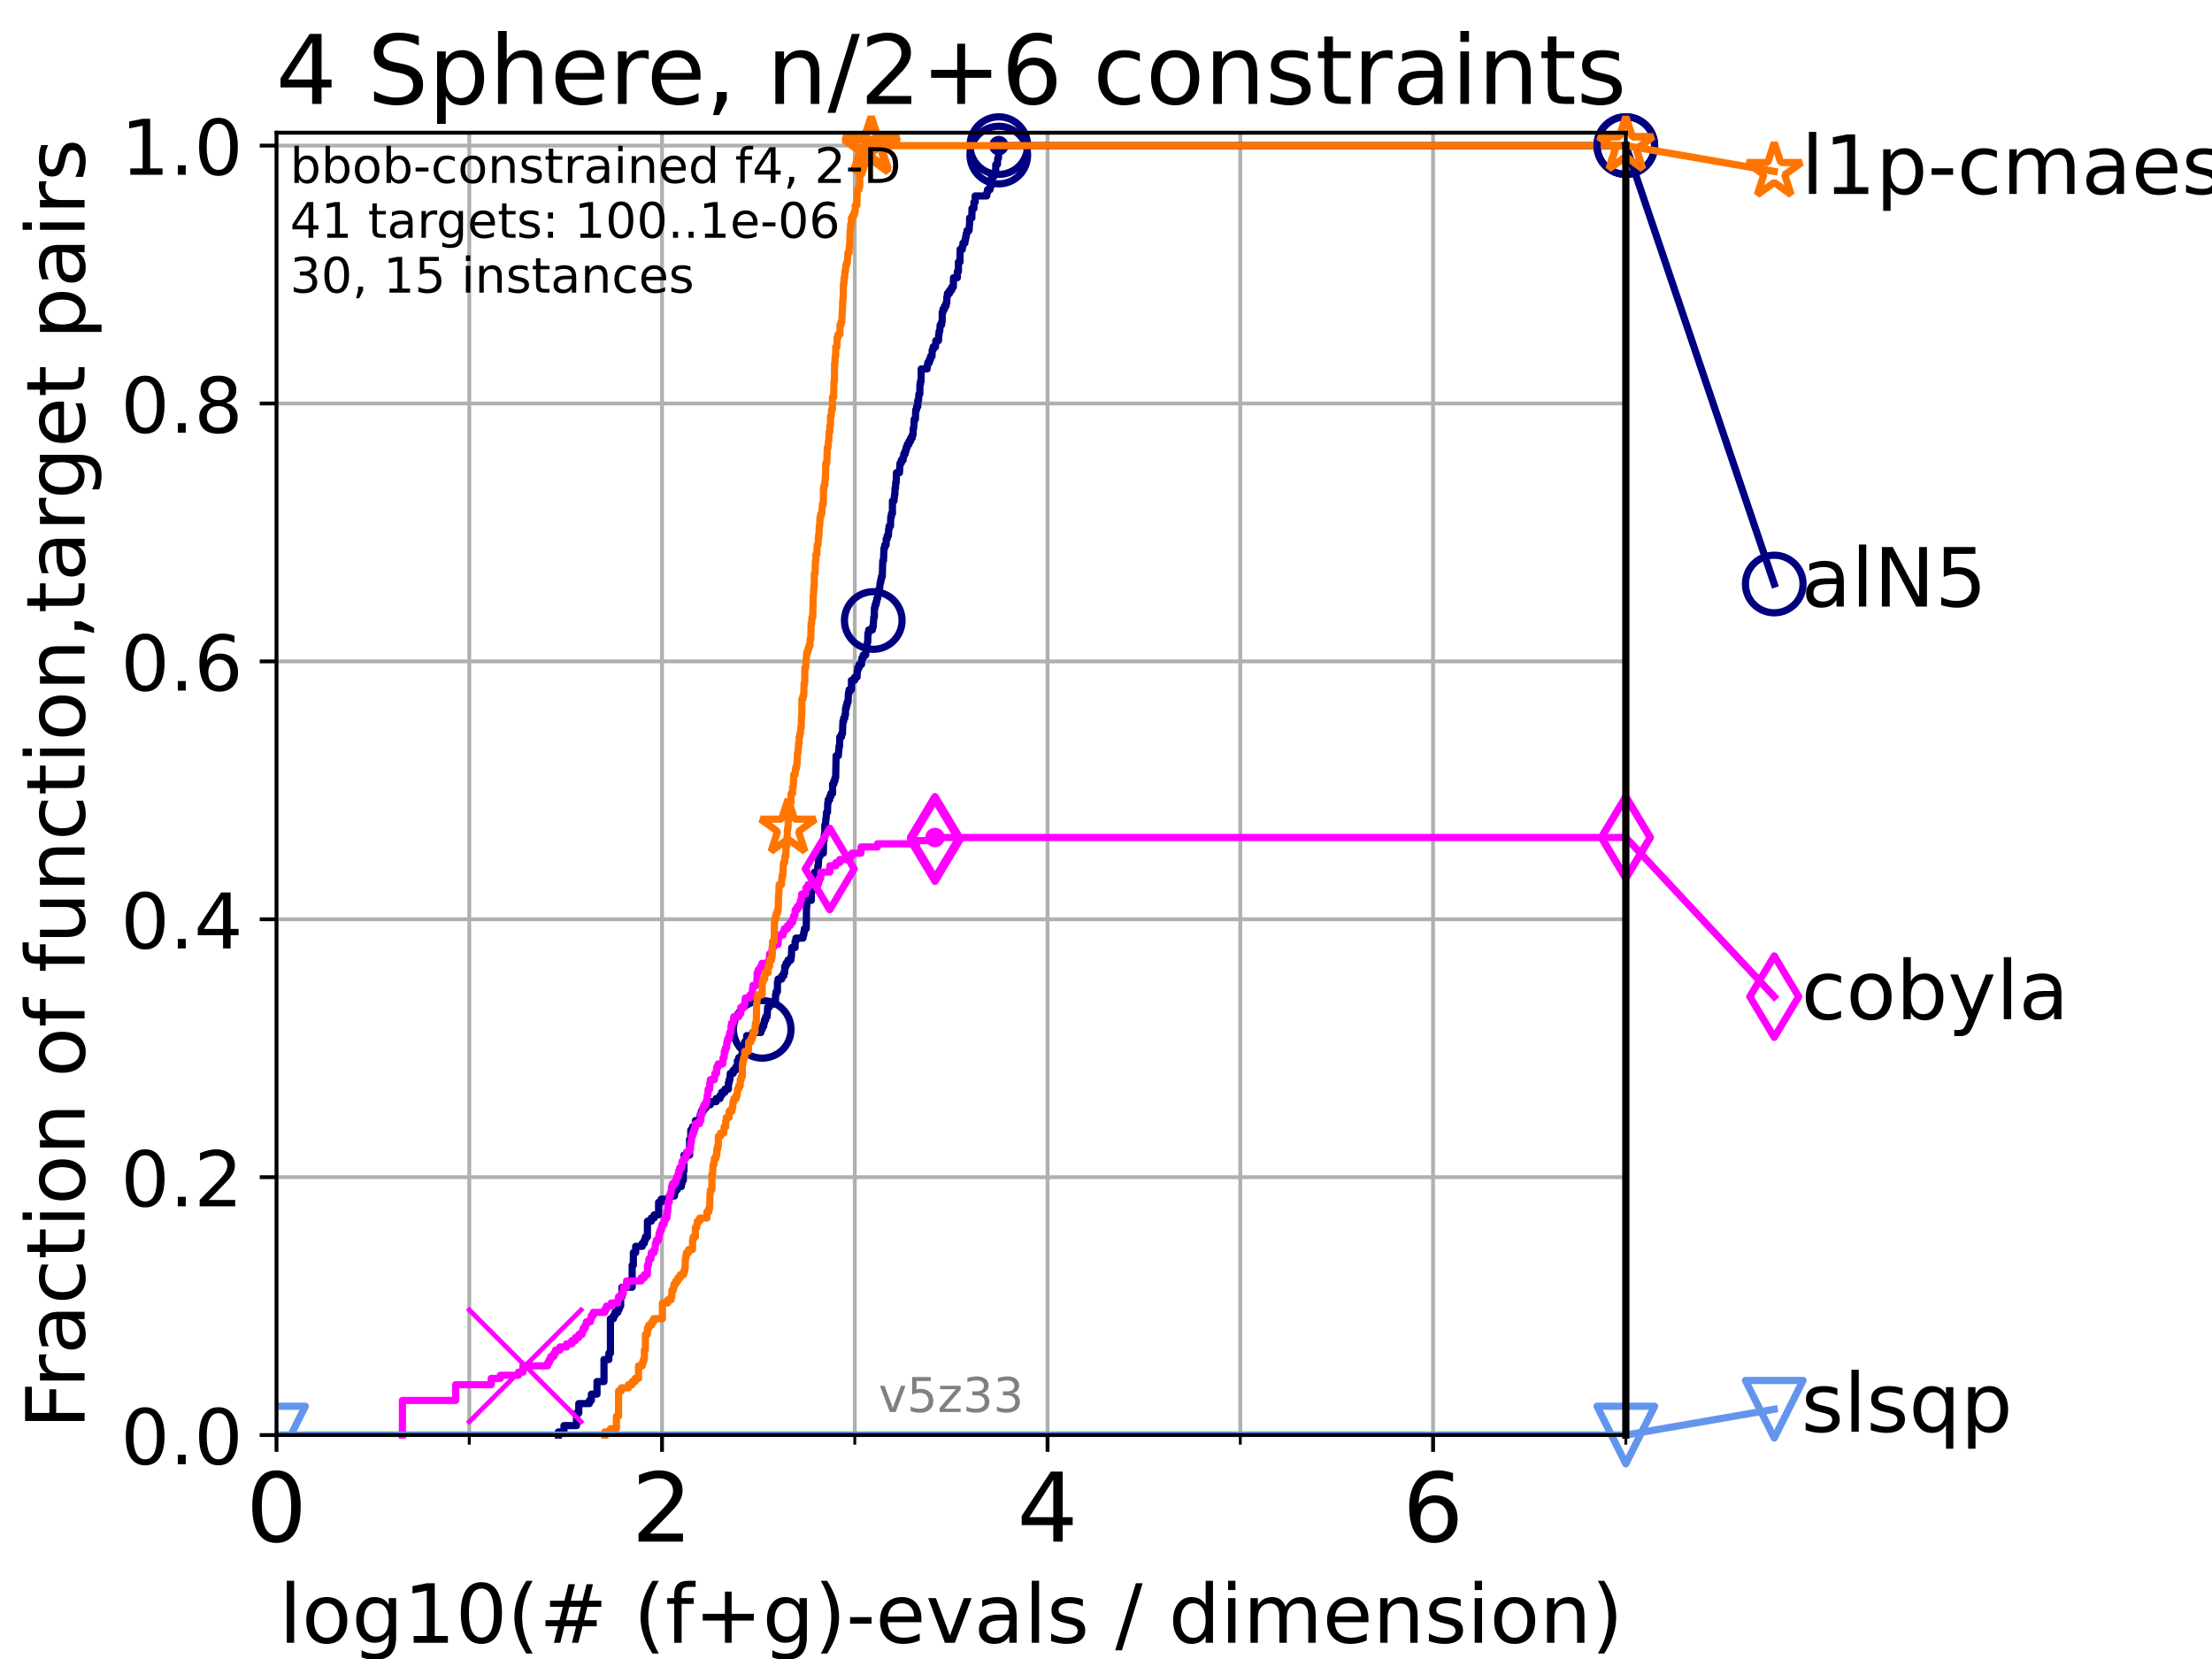 <?xml version="1.0" encoding="utf-8" standalone="no"?>
<!DOCTYPE svg PUBLIC "-//W3C//DTD SVG 1.1//EN"
  "http://www.w3.org/Graphics/SVG/1.1/DTD/svg11.dtd">
<!-- Created with matplotlib (https://matplotlib.org/) -->
<svg height="345.6pt" version="1.1" viewBox="0 0 460.8 345.6" width="460.8pt" xmlns="http://www.w3.org/2000/svg" xmlns:xlink="http://www.w3.org/1999/xlink">
 <defs>
  <style type="text/css">*{stroke-linecap:butt;stroke-linejoin:round;}</style>
 </defs>
 <g id="figure_1">
  <g id="patch_1">
   <path d="M 0 345.6 
L 460.8 345.6 
L 460.8 0 
L 0 0 
z
" style="fill:#ffffff;"/>
  </g>
  <g id="axes_1">
   <g id="patch_2">
    <path d="M 57.6 298.944 
L 338.688 298.944 
L 338.688 27.648 
L 57.6 27.648 
z
" style="fill:#ffffff;"/>
   </g>
   <g id="matplotlib.axis_1">
    <g id="xtick_1">
     <g id="line2d_1">
      <path clip-path="url(#p290734398d)" d="M 57.6 298.944 
L 57.6 27.648 
" style="fill:none;stroke:#b0b0b0;stroke-linecap:square;stroke-width:0.8;"/>
     </g>
     <g id="line2d_2">
      <defs>
       <path d="M 0 0 
L 0 3.5 
" id="m4b8be952a3" style="stroke:#000000;stroke-width:0.8;"/>
      </defs>
      <g>
       <use style="stroke:#000000;stroke-width:0.8;" x="57.6" xlink:href="#m4b8be952a3" y="298.944"/>
      </g>
     </g>
     <g id="text_1">
      <!-- 0 -->
      <g transform="translate(51.237 321.141)scale(0.2 -0.2)">
       <defs>
        <path d="M 31.781 66.406 
Q 24.172 66.406 20.328 58.906 
Q 16.5 51.422 16.5 36.375 
Q 16.5 21.391 20.328 13.891 
Q 24.172 6.391 31.781 6.391 
Q 39.453 6.391 43.281 13.891 
Q 47.125 21.391 47.125 36.375 
Q 47.125 51.422 43.281 58.906 
Q 39.453 66.406 31.781 66.406 
z
M 31.781 74.219 
Q 44.047 74.219 50.516 64.516 
Q 56.984 54.828 56.984 36.375 
Q 56.984 17.969 50.516 8.266 
Q 44.047 -1.422 31.781 -1.422 
Q 19.531 -1.422 13.062 8.266 
Q 6.594 17.969 6.594 36.375 
Q 6.594 54.828 13.062 64.516 
Q 19.531 74.219 31.781 74.219 
z
" id="DejaVuSans-48"/>
       </defs>
       <use xlink:href="#DejaVuSans-48"/>
      </g>
     </g>
    </g>
    <g id="xtick_2">
     <g id="line2d_3">
      <path clip-path="url(#p290734398d)" d="M 137.911 298.944 
L 137.911 27.648 
" style="fill:none;stroke:#b0b0b0;stroke-linecap:square;stroke-width:0.8;"/>
     </g>
     <g id="line2d_4">
      <g>
       <use style="stroke:#000000;stroke-width:0.8;" x="137.911" xlink:href="#m4b8be952a3" y="298.944"/>
      </g>
     </g>
     <g id="text_2">
      <!-- 2 -->
      <g transform="translate(131.548 321.141)scale(0.2 -0.2)">
       <defs>
        <path d="M 19.188 8.297 
L 53.609 8.297 
L 53.609 0 
L 7.328 0 
L 7.328 8.297 
Q 12.938 14.109 22.625 23.891 
Q 32.328 33.688 34.812 36.531 
Q 39.547 41.844 41.422 45.531 
Q 43.312 49.219 43.312 52.781 
Q 43.312 58.594 39.234 62.25 
Q 35.156 65.922 28.609 65.922 
Q 23.969 65.922 18.812 64.312 
Q 13.672 62.703 7.812 59.422 
L 7.812 69.391 
Q 13.766 71.781 18.938 73 
Q 24.125 74.219 28.422 74.219 
Q 39.75 74.219 46.484 68.547 
Q 53.219 62.891 53.219 53.422 
Q 53.219 48.922 51.531 44.891 
Q 49.859 40.875 45.406 35.406 
Q 44.188 33.984 37.641 27.219 
Q 31.109 20.453 19.188 8.297 
z
" id="DejaVuSans-50"/>
       </defs>
       <use xlink:href="#DejaVuSans-50"/>
      </g>
     </g>
    </g>
    <g id="xtick_3">
     <g id="line2d_5">
      <path clip-path="url(#p290734398d)" d="M 218.222 298.944 
L 218.222 27.648 
" style="fill:none;stroke:#b0b0b0;stroke-linecap:square;stroke-width:0.8;"/>
     </g>
     <g id="line2d_6">
      <g>
       <use style="stroke:#000000;stroke-width:0.8;" x="218.222" xlink:href="#m4b8be952a3" y="298.944"/>
      </g>
     </g>
     <g id="text_3">
      <!-- 4 -->
      <g transform="translate(211.859 321.141)scale(0.2 -0.2)">
       <defs>
        <path d="M 37.797 64.312 
L 12.891 25.391 
L 37.797 25.391 
z
M 35.203 72.906 
L 47.609 72.906 
L 47.609 25.391 
L 58.016 25.391 
L 58.016 17.188 
L 47.609 17.188 
L 47.609 0 
L 37.797 0 
L 37.797 17.188 
L 4.891 17.188 
L 4.891 26.703 
z
" id="DejaVuSans-52"/>
       </defs>
       <use xlink:href="#DejaVuSans-52"/>
      </g>
     </g>
    </g>
    <g id="xtick_4">
     <g id="line2d_7">
      <path clip-path="url(#p290734398d)" d="M 298.533 298.944 
L 298.533 27.648 
" style="fill:none;stroke:#b0b0b0;stroke-linecap:square;stroke-width:0.8;"/>
     </g>
     <g id="line2d_8">
      <g>
       <use style="stroke:#000000;stroke-width:0.8;" x="298.533" xlink:href="#m4b8be952a3" y="298.944"/>
      </g>
     </g>
     <g id="text_4">
      <!-- 6 -->
      <g transform="translate(292.17 321.141)scale(0.2 -0.2)">
       <defs>
        <path d="M 33.016 40.375 
Q 26.375 40.375 22.484 35.828 
Q 18.609 31.297 18.609 23.391 
Q 18.609 15.531 22.484 10.953 
Q 26.375 6.391 33.016 6.391 
Q 39.656 6.391 43.531 10.953 
Q 47.406 15.531 47.406 23.391 
Q 47.406 31.297 43.531 35.828 
Q 39.656 40.375 33.016 40.375 
z
M 52.594 71.297 
L 52.594 62.312 
Q 48.875 64.062 45.094 64.984 
Q 41.312 65.922 37.594 65.922 
Q 27.828 65.922 22.672 59.328 
Q 17.531 52.734 16.797 39.406 
Q 19.672 43.656 24.016 45.922 
Q 28.375 48.188 33.594 48.188 
Q 44.578 48.188 50.953 41.516 
Q 57.328 34.859 57.328 23.391 
Q 57.328 12.156 50.688 5.359 
Q 44.047 -1.422 33.016 -1.422 
Q 20.359 -1.422 13.672 8.266 
Q 6.984 17.969 6.984 36.375 
Q 6.984 53.656 15.188 63.938 
Q 23.391 74.219 37.203 74.219 
Q 40.922 74.219 44.703 73.484 
Q 48.484 72.75 52.594 71.297 
z
" id="DejaVuSans-54"/>
       </defs>
       <use xlink:href="#DejaVuSans-54"/>
      </g>
     </g>
    </g>
    <g id="xtick_5">
     <g id="line2d_9">
      <path clip-path="url(#p290734398d)" d="M 97.755 298.944 
L 97.755 27.648 
" style="fill:none;stroke:#b0b0b0;stroke-linecap:square;stroke-width:0.8;"/>
     </g>
     <g id="line2d_10">
      <defs>
       <path d="M 0 0 
L 0 2 
" id="m83131166bf" style="stroke:#000000;stroke-width:0.6;"/>
      </defs>
      <g>
       <use style="stroke:#000000;stroke-width:0.6;" x="97.755" xlink:href="#m83131166bf" y="298.944"/>
      </g>
     </g>
    </g>
    <g id="xtick_6">
     <g id="line2d_11">
      <path clip-path="url(#p290734398d)" d="M 178.066 298.944 
L 178.066 27.648 
" style="fill:none;stroke:#b0b0b0;stroke-linecap:square;stroke-width:0.8;"/>
     </g>
     <g id="line2d_12">
      <g>
       <use style="stroke:#000000;stroke-width:0.6;" x="178.066" xlink:href="#m83131166bf" y="298.944"/>
      </g>
     </g>
    </g>
    <g id="xtick_7">
     <g id="line2d_13">
      <path clip-path="url(#p290734398d)" d="M 258.377 298.944 
L 258.377 27.648 
" style="fill:none;stroke:#b0b0b0;stroke-linecap:square;stroke-width:0.8;"/>
     </g>
     <g id="line2d_14">
      <g>
       <use style="stroke:#000000;stroke-width:0.6;" x="258.377" xlink:href="#m83131166bf" y="298.944"/>
      </g>
     </g>
    </g>
    <g id="xtick_8">
     <g id="line2d_15">
      <path clip-path="url(#p290734398d)" d="M 338.688 298.944 
L 338.688 27.648 
" style="fill:none;stroke:#b0b0b0;stroke-linecap:square;stroke-width:0.8;"/>
     </g>
     <g id="line2d_16">
      <g>
       <use style="stroke:#000000;stroke-width:0.6;" x="338.688" xlink:href="#m83131166bf" y="298.944"/>
      </g>
     </g>
    </g>
    <g id="text_5">
     <!-- log10(# (f+g)-evals / dimension) -->
     <g transform="translate(58.145 342.218)scale(0.17 -0.17)">
      <defs>
       <path d="M 9.422 75.984 
L 18.406 75.984 
L 18.406 0 
L 9.422 0 
z
" id="DejaVuSans-108"/>
       <path d="M 30.609 48.391 
Q 23.391 48.391 19.188 42.75 
Q 14.984 37.109 14.984 27.297 
Q 14.984 17.484 19.156 11.844 
Q 23.344 6.203 30.609 6.203 
Q 37.797 6.203 41.984 11.859 
Q 46.188 17.531 46.188 27.297 
Q 46.188 37.016 41.984 42.703 
Q 37.797 48.391 30.609 48.391 
z
M 30.609 56 
Q 42.328 56 49.016 48.375 
Q 55.719 40.766 55.719 27.297 
Q 55.719 13.875 49.016 6.219 
Q 42.328 -1.422 30.609 -1.422 
Q 18.844 -1.422 12.172 6.219 
Q 5.516 13.875 5.516 27.297 
Q 5.516 40.766 12.172 48.375 
Q 18.844 56 30.609 56 
z
" id="DejaVuSans-111"/>
       <path d="M 45.406 27.984 
Q 45.406 37.75 41.375 43.109 
Q 37.359 48.484 30.078 48.484 
Q 22.859 48.484 18.828 43.109 
Q 14.797 37.75 14.797 27.984 
Q 14.797 18.266 18.828 12.891 
Q 22.859 7.516 30.078 7.516 
Q 37.359 7.516 41.375 12.891 
Q 45.406 18.266 45.406 27.984 
z
M 54.391 6.781 
Q 54.391 -7.172 48.188 -13.984 
Q 42 -20.797 29.203 -20.797 
Q 24.469 -20.797 20.266 -20.094 
Q 16.062 -19.391 12.109 -17.922 
L 12.109 -9.188 
Q 16.062 -11.328 19.922 -12.344 
Q 23.781 -13.375 27.781 -13.375 
Q 36.625 -13.375 41.016 -8.766 
Q 45.406 -4.156 45.406 5.172 
L 45.406 9.625 
Q 42.625 4.781 38.281 2.391 
Q 33.938 0 27.875 0 
Q 17.828 0 11.672 7.656 
Q 5.516 15.328 5.516 27.984 
Q 5.516 40.672 11.672 48.328 
Q 17.828 56 27.875 56 
Q 33.938 56 38.281 53.609 
Q 42.625 51.219 45.406 46.391 
L 45.406 54.688 
L 54.391 54.688 
z
" id="DejaVuSans-103"/>
       <path d="M 12.406 8.297 
L 28.516 8.297 
L 28.516 63.922 
L 10.984 60.406 
L 10.984 69.391 
L 28.422 72.906 
L 38.281 72.906 
L 38.281 8.297 
L 54.391 8.297 
L 54.391 0 
L 12.406 0 
z
" id="DejaVuSans-49"/>
       <path d="M 31 75.875 
Q 24.469 64.656 21.281 53.656 
Q 18.109 42.672 18.109 31.391 
Q 18.109 20.125 21.312 9.062 
Q 24.516 -2 31 -13.188 
L 23.188 -13.188 
Q 15.875 -1.703 12.234 9.375 
Q 8.594 20.453 8.594 31.391 
Q 8.594 42.281 12.203 53.312 
Q 15.828 64.359 23.188 75.875 
z
" id="DejaVuSans-40"/>
       <path d="M 51.125 44 
L 36.922 44 
L 32.812 27.688 
L 47.125 27.688 
z
M 43.797 71.781 
L 38.719 51.516 
L 52.984 51.516 
L 58.109 71.781 
L 65.922 71.781 
L 60.891 51.516 
L 76.125 51.516 
L 76.125 44 
L 58.984 44 
L 54.984 27.688 
L 70.516 27.688 
L 70.516 20.219 
L 53.078 20.219 
L 48 0 
L 40.188 0 
L 45.219 20.219 
L 30.906 20.219 
L 25.875 0 
L 18.016 0 
L 23.094 20.219 
L 7.719 20.219 
L 7.719 27.688 
L 24.906 27.688 
L 29 44 
L 13.281 44 
L 13.281 51.516 
L 30.906 51.516 
L 35.891 71.781 
z
" id="DejaVuSans-35"/>
       <path id="DejaVuSans-32"/>
       <path d="M 37.109 75.984 
L 37.109 68.5 
L 28.516 68.5 
Q 23.688 68.5 21.797 66.547 
Q 19.922 64.594 19.922 59.516 
L 19.922 54.688 
L 34.719 54.688 
L 34.719 47.703 
L 19.922 47.703 
L 19.922 0 
L 10.891 0 
L 10.891 47.703 
L 2.297 47.703 
L 2.297 54.688 
L 10.891 54.688 
L 10.891 58.5 
Q 10.891 67.625 15.141 71.797 
Q 19.391 75.984 28.609 75.984 
z
" id="DejaVuSans-102"/>
       <path d="M 46 62.703 
L 46 35.5 
L 73.188 35.5 
L 73.188 27.203 
L 46 27.203 
L 46 0 
L 37.797 0 
L 37.797 27.203 
L 10.594 27.203 
L 10.594 35.5 
L 37.797 35.5 
L 37.797 62.703 
z
" id="DejaVuSans-43"/>
       <path d="M 8.016 75.875 
L 15.828 75.875 
Q 23.141 64.359 26.781 53.312 
Q 30.422 42.281 30.422 31.391 
Q 30.422 20.453 26.781 9.375 
Q 23.141 -1.703 15.828 -13.188 
L 8.016 -13.188 
Q 14.5 -2 17.703 9.062 
Q 20.906 20.125 20.906 31.391 
Q 20.906 42.672 17.703 53.656 
Q 14.5 64.656 8.016 75.875 
z
" id="DejaVuSans-41"/>
       <path d="M 4.891 31.391 
L 31.203 31.391 
L 31.203 23.391 
L 4.891 23.391 
z
" id="DejaVuSans-45"/>
       <path d="M 56.203 29.594 
L 56.203 25.203 
L 14.891 25.203 
Q 15.484 15.922 20.484 11.062 
Q 25.484 6.203 34.422 6.203 
Q 39.594 6.203 44.453 7.469 
Q 49.312 8.734 54.109 11.281 
L 54.109 2.781 
Q 49.266 0.734 44.188 -0.344 
Q 39.109 -1.422 33.891 -1.422 
Q 20.797 -1.422 13.156 6.188 
Q 5.516 13.812 5.516 26.812 
Q 5.516 40.234 12.766 48.109 
Q 20.016 56 32.328 56 
Q 43.359 56 49.781 48.891 
Q 56.203 41.797 56.203 29.594 
z
M 47.219 32.234 
Q 47.125 39.594 43.094 43.984 
Q 39.062 48.391 32.422 48.391 
Q 24.906 48.391 20.391 44.141 
Q 15.875 39.891 15.188 32.172 
z
" id="DejaVuSans-101"/>
       <path d="M 2.984 54.688 
L 12.5 54.688 
L 29.594 8.797 
L 46.688 54.688 
L 56.203 54.688 
L 35.688 0 
L 23.484 0 
z
" id="DejaVuSans-118"/>
       <path d="M 34.281 27.484 
Q 23.391 27.484 19.188 25 
Q 14.984 22.516 14.984 16.5 
Q 14.984 11.719 18.141 8.906 
Q 21.297 6.109 26.703 6.109 
Q 34.188 6.109 38.703 11.406 
Q 43.219 16.703 43.219 25.484 
L 43.219 27.484 
z
M 52.203 31.203 
L 52.203 0 
L 43.219 0 
L 43.219 8.297 
Q 40.141 3.328 35.547 0.953 
Q 30.953 -1.422 24.312 -1.422 
Q 15.922 -1.422 10.953 3.297 
Q 6 8.016 6 15.922 
Q 6 25.141 12.172 29.828 
Q 18.359 34.516 30.609 34.516 
L 43.219 34.516 
L 43.219 35.406 
Q 43.219 41.609 39.141 45 
Q 35.062 48.391 27.688 48.391 
Q 23 48.391 18.547 47.266 
Q 14.109 46.141 10.016 43.891 
L 10.016 52.203 
Q 14.938 54.109 19.578 55.047 
Q 24.219 56 28.609 56 
Q 40.484 56 46.344 49.844 
Q 52.203 43.703 52.203 31.203 
z
" id="DejaVuSans-97"/>
       <path d="M 44.281 53.078 
L 44.281 44.578 
Q 40.484 46.531 36.375 47.5 
Q 32.281 48.484 27.875 48.484 
Q 21.188 48.484 17.844 46.438 
Q 14.5 44.391 14.5 40.281 
Q 14.5 37.156 16.891 35.375 
Q 19.281 33.594 26.516 31.984 
L 29.594 31.297 
Q 39.156 29.25 43.188 25.516 
Q 47.219 21.781 47.219 15.094 
Q 47.219 7.469 41.188 3.016 
Q 35.156 -1.422 24.609 -1.422 
Q 20.219 -1.422 15.453 -0.562 
Q 10.688 0.297 5.422 2 
L 5.422 11.281 
Q 10.406 8.688 15.234 7.391 
Q 20.062 6.109 24.812 6.109 
Q 31.156 6.109 34.562 8.281 
Q 37.984 10.453 37.984 14.406 
Q 37.984 18.062 35.516 20.016 
Q 33.062 21.969 24.703 23.781 
L 21.578 24.516 
Q 13.234 26.266 9.516 29.906 
Q 5.812 33.547 5.812 39.891 
Q 5.812 47.609 11.281 51.797 
Q 16.75 56 26.812 56 
Q 31.781 56 36.172 55.266 
Q 40.578 54.547 44.281 53.078 
z
" id="DejaVuSans-115"/>
       <path d="M 25.391 72.906 
L 33.688 72.906 
L 8.297 -9.281 
L 0 -9.281 
z
" id="DejaVuSans-47"/>
       <path d="M 45.406 46.391 
L 45.406 75.984 
L 54.391 75.984 
L 54.391 0 
L 45.406 0 
L 45.406 8.203 
Q 42.578 3.328 38.25 0.953 
Q 33.938 -1.422 27.875 -1.422 
Q 17.969 -1.422 11.734 6.484 
Q 5.516 14.406 5.516 27.297 
Q 5.516 40.188 11.734 48.094 
Q 17.969 56 27.875 56 
Q 33.938 56 38.25 53.625 
Q 42.578 51.266 45.406 46.391 
z
M 14.797 27.297 
Q 14.797 17.391 18.875 11.75 
Q 22.953 6.109 30.078 6.109 
Q 37.203 6.109 41.297 11.75 
Q 45.406 17.391 45.406 27.297 
Q 45.406 37.203 41.297 42.844 
Q 37.203 48.484 30.078 48.484 
Q 22.953 48.484 18.875 42.844 
Q 14.797 37.203 14.797 27.297 
z
" id="DejaVuSans-100"/>
       <path d="M 9.422 54.688 
L 18.406 54.688 
L 18.406 0 
L 9.422 0 
z
M 9.422 75.984 
L 18.406 75.984 
L 18.406 64.594 
L 9.422 64.594 
z
" id="DejaVuSans-105"/>
       <path d="M 52 44.188 
Q 55.375 50.25 60.062 53.125 
Q 64.75 56 71.094 56 
Q 79.641 56 84.281 50.016 
Q 88.922 44.047 88.922 33.016 
L 88.922 0 
L 79.891 0 
L 79.891 32.719 
Q 79.891 40.578 77.094 44.375 
Q 74.312 48.188 68.609 48.188 
Q 61.625 48.188 57.562 43.547 
Q 53.516 38.922 53.516 30.906 
L 53.516 0 
L 44.484 0 
L 44.484 32.719 
Q 44.484 40.625 41.703 44.406 
Q 38.922 48.188 33.109 48.188 
Q 26.219 48.188 22.156 43.531 
Q 18.109 38.875 18.109 30.906 
L 18.109 0 
L 9.078 0 
L 9.078 54.688 
L 18.109 54.688 
L 18.109 46.188 
Q 21.188 51.219 25.484 53.609 
Q 29.781 56 35.688 56 
Q 41.656 56 45.828 52.969 
Q 50 49.953 52 44.188 
z
" id="DejaVuSans-109"/>
       <path d="M 54.891 33.016 
L 54.891 0 
L 45.906 0 
L 45.906 32.719 
Q 45.906 40.484 42.875 44.328 
Q 39.844 48.188 33.797 48.188 
Q 26.516 48.188 22.312 43.547 
Q 18.109 38.922 18.109 30.906 
L 18.109 0 
L 9.078 0 
L 9.078 54.688 
L 18.109 54.688 
L 18.109 46.188 
Q 21.344 51.125 25.703 53.562 
Q 30.078 56 35.797 56 
Q 45.219 56 50.047 50.172 
Q 54.891 44.344 54.891 33.016 
z
" id="DejaVuSans-110"/>
      </defs>
      <use xlink:href="#DejaVuSans-108"/>
      <use x="27.783" xlink:href="#DejaVuSans-111"/>
      <use x="88.965" xlink:href="#DejaVuSans-103"/>
      <use x="152.441" xlink:href="#DejaVuSans-49"/>
      <use x="216.064" xlink:href="#DejaVuSans-48"/>
      <use x="279.688" xlink:href="#DejaVuSans-40"/>
      <use x="318.701" xlink:href="#DejaVuSans-35"/>
      <use x="402.49" xlink:href="#DejaVuSans-32"/>
      <use x="434.277" xlink:href="#DejaVuSans-40"/>
      <use x="473.291" xlink:href="#DejaVuSans-102"/>
      <use x="508.496" xlink:href="#DejaVuSans-43"/>
      <use x="592.285" xlink:href="#DejaVuSans-103"/>
      <use x="655.762" xlink:href="#DejaVuSans-41"/>
      <use x="694.775" xlink:href="#DejaVuSans-45"/>
      <use x="730.859" xlink:href="#DejaVuSans-101"/>
      <use x="792.383" xlink:href="#DejaVuSans-118"/>
      <use x="851.562" xlink:href="#DejaVuSans-97"/>
      <use x="912.842" xlink:href="#DejaVuSans-108"/>
      <use x="940.625" xlink:href="#DejaVuSans-115"/>
      <use x="992.725" xlink:href="#DejaVuSans-32"/>
      <use x="1024.512" xlink:href="#DejaVuSans-47"/>
      <use x="1058.203" xlink:href="#DejaVuSans-32"/>
      <use x="1089.99" xlink:href="#DejaVuSans-100"/>
      <use x="1153.467" xlink:href="#DejaVuSans-105"/>
      <use x="1181.25" xlink:href="#DejaVuSans-109"/>
      <use x="1278.662" xlink:href="#DejaVuSans-101"/>
      <use x="1340.186" xlink:href="#DejaVuSans-110"/>
      <use x="1403.564" xlink:href="#DejaVuSans-115"/>
      <use x="1455.664" xlink:href="#DejaVuSans-105"/>
      <use x="1483.447" xlink:href="#DejaVuSans-111"/>
      <use x="1544.629" xlink:href="#DejaVuSans-110"/>
      <use x="1608.008" xlink:href="#DejaVuSans-41"/>
     </g>
    </g>
   </g>
   <g id="matplotlib.axis_2">
    <g id="ytick_1">
     <g id="line2d_17">
      <path clip-path="url(#p290734398d)" d="M 57.6 298.944 
L 338.688 298.944 
" style="fill:none;stroke:#b0b0b0;stroke-linecap:square;stroke-width:0.8;"/>
     </g>
     <g id="line2d_18">
      <defs>
       <path d="M 0 0 
L -3.5 0 
" id="m8154dd6e8a" style="stroke:#000000;stroke-width:0.8;"/>
      </defs>
      <g>
       <use style="stroke:#000000;stroke-width:0.8;" x="57.6" xlink:href="#m8154dd6e8a" y="298.944"/>
      </g>
     </g>
     <g id="text_6">
      <!-- 0.0 -->
      <g transform="translate(25.155 305.023)scale(0.16 -0.16)">
       <defs>
        <path d="M 10.688 12.406 
L 21 12.406 
L 21 0 
L 10.688 0 
z
" id="DejaVuSans-46"/>
       </defs>
       <use xlink:href="#DejaVuSans-48"/>
       <use x="63.623" xlink:href="#DejaVuSans-46"/>
       <use x="95.41" xlink:href="#DejaVuSans-48"/>
      </g>
     </g>
    </g>
    <g id="ytick_2">
     <g id="line2d_19">
      <path clip-path="url(#p290734398d)" d="M 57.6 245.222 
L 338.688 245.222 
" style="fill:none;stroke:#b0b0b0;stroke-linecap:square;stroke-width:0.8;"/>
     </g>
     <g id="line2d_20">
      <g>
       <use style="stroke:#000000;stroke-width:0.8;" x="57.6" xlink:href="#m8154dd6e8a" y="245.222"/>
      </g>
     </g>
     <g id="text_7">
      <!-- 0.2 -->
      <g transform="translate(25.155 251.301)scale(0.16 -0.16)">
       <use xlink:href="#DejaVuSans-48"/>
       <use x="63.623" xlink:href="#DejaVuSans-46"/>
       <use x="95.41" xlink:href="#DejaVuSans-50"/>
      </g>
     </g>
    </g>
    <g id="ytick_3">
     <g id="line2d_21">
      <path clip-path="url(#p290734398d)" d="M 57.6 191.5 
L 338.688 191.5 
" style="fill:none;stroke:#b0b0b0;stroke-linecap:square;stroke-width:0.8;"/>
     </g>
     <g id="line2d_22">
      <g>
       <use style="stroke:#000000;stroke-width:0.8;" x="57.6" xlink:href="#m8154dd6e8a" y="191.5"/>
      </g>
     </g>
     <g id="text_8">
      <!-- 0.4 -->
      <g transform="translate(25.155 197.579)scale(0.16 -0.16)">
       <use xlink:href="#DejaVuSans-48"/>
       <use x="63.623" xlink:href="#DejaVuSans-46"/>
       <use x="95.41" xlink:href="#DejaVuSans-52"/>
      </g>
     </g>
    </g>
    <g id="ytick_4">
     <g id="line2d_23">
      <path clip-path="url(#p290734398d)" d="M 57.6 137.778 
L 338.688 137.778 
" style="fill:none;stroke:#b0b0b0;stroke-linecap:square;stroke-width:0.8;"/>
     </g>
     <g id="line2d_24">
      <g>
       <use style="stroke:#000000;stroke-width:0.8;" x="57.6" xlink:href="#m8154dd6e8a" y="137.778"/>
      </g>
     </g>
     <g id="text_9">
      <!-- 0.6 -->
      <g transform="translate(25.155 143.857)scale(0.16 -0.16)">
       <use xlink:href="#DejaVuSans-48"/>
       <use x="63.623" xlink:href="#DejaVuSans-46"/>
       <use x="95.41" xlink:href="#DejaVuSans-54"/>
      </g>
     </g>
    </g>
    <g id="ytick_5">
     <g id="line2d_25">
      <path clip-path="url(#p290734398d)" d="M 57.6 84.056 
L 338.688 84.056 
" style="fill:none;stroke:#b0b0b0;stroke-linecap:square;stroke-width:0.8;"/>
     </g>
     <g id="line2d_26">
      <g>
       <use style="stroke:#000000;stroke-width:0.8;" x="57.6" xlink:href="#m8154dd6e8a" y="84.056"/>
      </g>
     </g>
     <g id="text_10">
      <!-- 0.8 -->
      <g transform="translate(25.155 90.135)scale(0.16 -0.16)">
       <defs>
        <path d="M 31.781 34.625 
Q 24.75 34.625 20.719 30.859 
Q 16.703 27.094 16.703 20.516 
Q 16.703 13.922 20.719 10.156 
Q 24.75 6.391 31.781 6.391 
Q 38.812 6.391 42.859 10.172 
Q 46.922 13.969 46.922 20.516 
Q 46.922 27.094 42.891 30.859 
Q 38.875 34.625 31.781 34.625 
z
M 21.922 38.812 
Q 15.578 40.375 12.031 44.719 
Q 8.5 49.078 8.5 55.328 
Q 8.5 64.062 14.719 69.141 
Q 20.953 74.219 31.781 74.219 
Q 42.672 74.219 48.875 69.141 
Q 55.078 64.062 55.078 55.328 
Q 55.078 49.078 51.531 44.719 
Q 48 40.375 41.703 38.812 
Q 48.828 37.156 52.797 32.312 
Q 56.781 27.484 56.781 20.516 
Q 56.781 9.906 50.312 4.234 
Q 43.844 -1.422 31.781 -1.422 
Q 19.734 -1.422 13.25 4.234 
Q 6.781 9.906 6.781 20.516 
Q 6.781 27.484 10.781 32.312 
Q 14.797 37.156 21.922 38.812 
z
M 18.312 54.391 
Q 18.312 48.734 21.844 45.562 
Q 25.391 42.391 31.781 42.391 
Q 38.141 42.391 41.719 45.562 
Q 45.312 48.734 45.312 54.391 
Q 45.312 60.062 41.719 63.234 
Q 38.141 66.406 31.781 66.406 
Q 25.391 66.406 21.844 63.234 
Q 18.312 60.062 18.312 54.391 
z
" id="DejaVuSans-56"/>
       </defs>
       <use xlink:href="#DejaVuSans-48"/>
       <use x="63.623" xlink:href="#DejaVuSans-46"/>
       <use x="95.41" xlink:href="#DejaVuSans-56"/>
      </g>
     </g>
    </g>
    <g id="ytick_6">
     <g id="line2d_27">
      <path clip-path="url(#p290734398d)" d="M 57.6 30.334 
L 338.688 30.334 
" style="fill:none;stroke:#b0b0b0;stroke-linecap:square;stroke-width:0.8;"/>
     </g>
     <g id="line2d_28">
      <g>
       <use style="stroke:#000000;stroke-width:0.8;" x="57.6" xlink:href="#m8154dd6e8a" y="30.334"/>
      </g>
     </g>
     <g id="text_11">
      <!-- 1.0 -->
      <g transform="translate(25.155 36.413)scale(0.16 -0.16)">
       <use xlink:href="#DejaVuSans-49"/>
       <use x="63.623" xlink:href="#DejaVuSans-46"/>
       <use x="95.41" xlink:href="#DejaVuSans-48"/>
      </g>
     </g>
    </g>
    <g id="text_12">
     <!-- Fraction of function,target pairs -->
     <g transform="translate(17.62 297.681)rotate(-90)scale(0.17 -0.17)">
      <defs>
       <path d="M 9.812 72.906 
L 51.703 72.906 
L 51.703 64.594 
L 19.672 64.594 
L 19.672 43.109 
L 48.578 43.109 
L 48.578 34.812 
L 19.672 34.812 
L 19.672 0 
L 9.812 0 
z
" id="DejaVuSans-70"/>
       <path d="M 41.109 46.297 
Q 39.594 47.172 37.812 47.578 
Q 36.031 48 33.891 48 
Q 26.266 48 22.188 43.047 
Q 18.109 38.094 18.109 28.812 
L 18.109 0 
L 9.078 0 
L 9.078 54.688 
L 18.109 54.688 
L 18.109 46.188 
Q 20.953 51.172 25.484 53.578 
Q 30.031 56 36.531 56 
Q 37.453 56 38.578 55.875 
Q 39.703 55.766 41.062 55.516 
z
" id="DejaVuSans-114"/>
       <path d="M 48.781 52.594 
L 48.781 44.188 
Q 44.969 46.297 41.141 47.344 
Q 37.312 48.391 33.406 48.391 
Q 24.656 48.391 19.812 42.844 
Q 14.984 37.312 14.984 27.297 
Q 14.984 17.281 19.812 11.734 
Q 24.656 6.203 33.406 6.203 
Q 37.312 6.203 41.141 7.25 
Q 44.969 8.297 48.781 10.406 
L 48.781 2.094 
Q 45.016 0.344 40.984 -0.531 
Q 36.969 -1.422 32.422 -1.422 
Q 20.062 -1.422 12.781 6.344 
Q 5.516 14.109 5.516 27.297 
Q 5.516 40.672 12.859 48.328 
Q 20.219 56 33.016 56 
Q 37.156 56 41.109 55.141 
Q 45.062 54.297 48.781 52.594 
z
" id="DejaVuSans-99"/>
       <path d="M 18.312 70.219 
L 18.312 54.688 
L 36.812 54.688 
L 36.812 47.703 
L 18.312 47.703 
L 18.312 18.016 
Q 18.312 11.328 20.141 9.422 
Q 21.969 7.516 27.594 7.516 
L 36.812 7.516 
L 36.812 0 
L 27.594 0 
Q 17.188 0 13.234 3.875 
Q 9.281 7.766 9.281 18.016 
L 9.281 47.703 
L 2.688 47.703 
L 2.688 54.688 
L 9.281 54.688 
L 9.281 70.219 
z
" id="DejaVuSans-116"/>
       <path d="M 8.5 21.578 
L 8.5 54.688 
L 17.484 54.688 
L 17.484 21.922 
Q 17.484 14.156 20.5 10.266 
Q 23.531 6.391 29.594 6.391 
Q 36.859 6.391 41.078 11.031 
Q 45.312 15.672 45.312 23.688 
L 45.312 54.688 
L 54.297 54.688 
L 54.297 0 
L 45.312 0 
L 45.312 8.406 
Q 42.047 3.422 37.719 1 
Q 33.406 -1.422 27.688 -1.422 
Q 18.266 -1.422 13.375 4.438 
Q 8.5 10.297 8.5 21.578 
z
M 31.109 56 
z
" id="DejaVuSans-117"/>
       <path d="M 11.719 12.406 
L 22.016 12.406 
L 22.016 4 
L 14.016 -11.625 
L 7.719 -11.625 
L 11.719 4 
z
" id="DejaVuSans-44"/>
       <path d="M 18.109 8.203 
L 18.109 -20.797 
L 9.078 -20.797 
L 9.078 54.688 
L 18.109 54.688 
L 18.109 46.391 
Q 20.953 51.266 25.266 53.625 
Q 29.594 56 35.594 56 
Q 45.562 56 51.781 48.094 
Q 58.016 40.188 58.016 27.297 
Q 58.016 14.406 51.781 6.484 
Q 45.562 -1.422 35.594 -1.422 
Q 29.594 -1.422 25.266 0.953 
Q 20.953 3.328 18.109 8.203 
z
M 48.688 27.297 
Q 48.688 37.203 44.609 42.844 
Q 40.531 48.484 33.406 48.484 
Q 26.266 48.484 22.188 42.844 
Q 18.109 37.203 18.109 27.297 
Q 18.109 17.391 22.188 11.75 
Q 26.266 6.109 33.406 6.109 
Q 40.531 6.109 44.609 11.75 
Q 48.688 17.391 48.688 27.297 
z
" id="DejaVuSans-112"/>
      </defs>
      <use xlink:href="#DejaVuSans-70"/>
      <use x="50.27" xlink:href="#DejaVuSans-114"/>
      <use x="91.383" xlink:href="#DejaVuSans-97"/>
      <use x="152.662" xlink:href="#DejaVuSans-99"/>
      <use x="207.643" xlink:href="#DejaVuSans-116"/>
      <use x="246.852" xlink:href="#DejaVuSans-105"/>
      <use x="274.635" xlink:href="#DejaVuSans-111"/>
      <use x="335.816" xlink:href="#DejaVuSans-110"/>
      <use x="399.195" xlink:href="#DejaVuSans-32"/>
      <use x="430.982" xlink:href="#DejaVuSans-111"/>
      <use x="492.164" xlink:href="#DejaVuSans-102"/>
      <use x="527.369" xlink:href="#DejaVuSans-32"/>
      <use x="559.156" xlink:href="#DejaVuSans-102"/>
      <use x="594.361" xlink:href="#DejaVuSans-117"/>
      <use x="657.74" xlink:href="#DejaVuSans-110"/>
      <use x="721.119" xlink:href="#DejaVuSans-99"/>
      <use x="776.1" xlink:href="#DejaVuSans-116"/>
      <use x="815.309" xlink:href="#DejaVuSans-105"/>
      <use x="843.092" xlink:href="#DejaVuSans-111"/>
      <use x="904.273" xlink:href="#DejaVuSans-110"/>
      <use x="967.652" xlink:href="#DejaVuSans-44"/>
      <use x="999.439" xlink:href="#DejaVuSans-116"/>
      <use x="1038.648" xlink:href="#DejaVuSans-97"/>
      <use x="1099.928" xlink:href="#DejaVuSans-114"/>
      <use x="1139.291" xlink:href="#DejaVuSans-103"/>
      <use x="1202.768" xlink:href="#DejaVuSans-101"/>
      <use x="1264.291" xlink:href="#DejaVuSans-116"/>
      <use x="1303.5" xlink:href="#DejaVuSans-32"/>
      <use x="1335.287" xlink:href="#DejaVuSans-112"/>
      <use x="1398.764" xlink:href="#DejaVuSans-97"/>
      <use x="1460.043" xlink:href="#DejaVuSans-105"/>
      <use x="1487.826" xlink:href="#DejaVuSans-114"/>
      <use x="1528.939" xlink:href="#DejaVuSans-115"/>
     </g>
    </g>
   </g>
   <g id="line2d_29">
    <defs>
     <path d="M 0 1.5 
C 0.398 1.5 0.779 1.342 1.061 1.061 
C 1.342 0.779 1.5 0.398 1.5 0 
C 1.5 -0.398 1.342 -0.779 1.061 -1.061 
C 0.779 -1.342 0.398 -1.5 0 -1.5 
C -0.398 -1.5 -0.779 -1.342 -1.061 -1.061 
C -1.342 -0.779 -1.5 -0.398 -1.5 0 
C -1.5 0.398 -1.342 0.779 -1.061 1.061 
C -0.779 1.342 -0.398 1.5 0 1.5 
z
" id="mea6634015a" style="stroke:#000080;"/>
    </defs>
    <g>
     <use style="fill:#000080;stroke:#000080;" x="208.07" xlink:href="#mea6634015a" y="30.334"/>
     <use style="fill:#000080;stroke:#000080;" x="208.07" xlink:href="#mea6634015a" y="30.334"/>
    </g>
   </g>
   <g id="line2d_30">
    <path d="M 116.323 298.944 
L 116.323 298.289 
L 117.486 298.289 
L 117.486 296.979 
L 120.094 296.979 
L 120.094 294.358 
L 120.572 294.358 
L 120.572 292.393 
L 122.782 292.393 
L 122.782 291.737 
L 123.193 291.737 
L 123.193 290.427 
L 124.369 290.427 
L 124.369 287.807 
L 125.823 287.807 
L 125.823 283.22 
L 126.839 283.22 
L 126.839 281.91 
L 127.165 281.91 
L 127.165 274.704 
L 127.799 274.704 
L 127.799 274.048 
L 128.108 274.048 
L 128.108 273.393 
L 128.709 273.393 
L 128.709 272.738 
L 129.002 272.738 
L 129.002 272.083 
L 129.291 272.083 
L 129.291 270.118 
L 129.574 270.118 
L 129.574 268.152 
L 131.691 268.152 
L 131.691 263.566 
L 131.938 263.566 
L 131.938 260.946 
L 132.423 260.946 
L 132.423 259.635 
L 133.8 259.635 
L 133.8 258.98 
L 134.236 258.98 
L 134.236 258.325 
L 134.45 258.325 
L 134.45 257.67 
L 134.87 257.67 
L 134.87 254.394 
L 135.682 254.394 
L 135.682 253.739 
L 136.266 253.739 
L 136.266 253.084 
L 137.199 253.084 
L 137.199 250.463 
L 137.736 250.463 
L 137.736 249.808 
L 139.414 249.808 
L 139.414 249.153 
L 140.499 249.153 
L 140.499 248.498 
L 140.649 248.498 
L 140.649 247.843 
L 141.09 247.843 
L 141.09 247.187 
L 141.941 247.187 
L 141.941 246.532 
L 142.079 246.532 
L 142.079 245.877 
L 142.352 245.877 
L 142.352 243.912 
L 142.486 243.912 
L 142.486 240.636 
L 143.654 240.636 
L 143.654 237.36 
L 143.903 237.36 
L 143.903 235.395 
L 144.27 235.395 
L 144.27 234.74 
L 144.865 234.74 
L 144.865 233.429 
L 145.777 233.429 
L 145.888 232.119 
L 146.107 232.119 
L 146.107 231.464 
L 146.538 231.464 
L 146.538 230.809 
L 147.062 230.809 
L 147.062 230.154 
L 147.967 230.154 
L 147.967 229.499 
L 149.196 229.499 
L 149.196 228.843 
L 149.999 228.843 
L 149.999 228.188 
L 150.344 228.188 
L 150.344 227.533 
L 151.015 227.533 
L 151.015 226.878 
L 151.74 226.878 
L 151.74 225.568 
L 151.897 225.568 
L 151.897 224.912 
L 152.053 224.912 
L 152.13 223.602 
L 152.737 223.602 
L 152.737 222.947 
L 153.251 222.947 
L 153.251 222.292 
L 153.609 222.292 
L 153.609 220.982 
L 153.89 220.982 
L 153.89 220.326 
L 154.507 220.326 
L 154.507 219.671 
L 154.708 219.671 
L 154.774 218.361 
L 155.103 218.361 
L 155.103 217.051 
L 155.489 217.051 
L 155.552 215.74 
L 156.777 215.74 
L 156.777 215.085 
L 158.519 215.085 
L 158.519 214.43 
L 158.785 214.43 
L 158.785 213.775 
L 159.098 213.775 
L 159.098 213.12 
L 159.253 213.12 
L 159.253 212.465 
L 159.507 212.465 
L 159.507 211.81 
L 159.808 211.81 
L 159.907 209.844 
L 160.249 209.844 
L 160.249 209.189 
L 161.054 209.189 
L 161.054 208.534 
L 161.556 208.534 
L 161.556 207.224 
L 161.69 207.224 
L 161.69 206.568 
L 161.956 206.568 
L 161.956 204.603 
L 162.087 204.603 
L 162.087 203.948 
L 162.854 203.948 
L 162.854 203.293 
L 163.267 203.293 
L 163.267 202.638 
L 163.469 202.638 
L 163.469 201.327 
L 163.749 201.327 
L 163.749 200.672 
L 164.141 200.672 
L 164.141 200.017 
L 164.75 200.017 
L 164.75 199.362 
L 164.862 199.362 
L 164.936 197.396 
L 165.626 197.396 
L 165.626 196.086 
L 165.803 196.086 
L 165.803 195.431 
L 167.288 195.431 
L 167.288 194.776 
L 167.449 194.776 
L 167.449 194.121 
L 167.577 194.121 
L 167.577 193.465 
L 167.955 193.465 
L 168.017 188.879 
L 168.079 188.879 
L 168.079 187.569 
L 169.012 187.569 
L 169.041 185.604 
L 169.245 185.604 
L 169.303 184.293 
L 169.418 184.293 
L 169.418 182.328 
L 169.702 182.328 
L 169.702 181.673 
L 170.256 181.673 
L 170.365 180.363 
L 170.473 180.363 
L 170.554 178.397 
L 170.82 178.397 
L 170.82 177.742 
L 171.519 177.742 
L 171.57 175.121 
L 171.671 175.121 
L 171.721 173.811 
L 171.821 173.811 
L 171.821 171.846 
L 171.97 171.846 
L 172.044 170.535 
L 172.094 170.535 
L 172.191 169.225 
L 172.386 169.225 
L 172.434 167.26 
L 172.53 167.26 
L 172.53 166.604 
L 172.839 166.604 
L 172.839 165.949 
L 173.073 165.949 
L 173.073 165.294 
L 173.44 165.294 
L 173.44 163.329 
L 173.711 163.329 
L 173.711 162.674 
L 173.933 162.674 
L 173.933 162.018 
L 174.087 162.018 
L 174.175 157.432 
L 174.648 157.432 
L 174.733 156.122 
L 174.775 156.122 
L 174.775 155.467 
L 174.901 155.467 
L 174.942 153.502 
L 175.314 153.502 
L 175.314 152.846 
L 175.497 152.846 
L 175.598 150.226 
L 175.758 150.226 
L 175.758 149.571 
L 175.995 149.571 
L 175.995 148.916 
L 176.132 148.916 
L 176.132 147.605 
L 176.287 147.605 
L 176.287 146.95 
L 176.46 146.95 
L 176.46 146.295 
L 176.669 146.295 
L 176.744 144.33 
L 176.894 144.33 
L 176.894 143.674 
L 177.373 143.674 
L 177.373 141.709 
L 178.049 141.709 
L 178.049 141.054 
L 178.548 141.054 
L 178.599 139.743 
L 178.7 139.743 
L 178.7 139.088 
L 178.967 139.088 
L 178.967 138.433 
L 179.473 138.433 
L 179.537 137.123 
L 179.808 137.123 
L 179.808 136.468 
L 180.336 136.468 
L 180.397 135.157 
L 180.579 135.157 
L 180.685 133.847 
L 180.76 133.847 
L 180.804 131.882 
L 180.968 131.882 
L 180.968 131.227 
L 181.733 131.227 
L 181.733 130.571 
L 181.916 130.571 
L 182.013 128.606 
L 182.138 128.606 
L 182.152 126.641 
L 182.289 126.641 
L 182.289 125.985 
L 182.507 125.985 
L 182.507 125.33 
L 182.655 125.33 
L 182.655 124.675 
L 182.829 124.675 
L 182.908 123.365 
L 183.092 123.365 
L 183.092 122.71 
L 183.235 122.71 
L 183.339 121.399 
L 183.467 121.399 
L 183.467 120.744 
L 183.62 120.744 
L 183.62 120.089 
L 183.797 120.089 
L 183.897 116.813 
L 184.046 116.813 
L 184.145 114.193 
L 184.304 114.193 
L 184.304 113.538 
L 184.594 113.538 
L 184.618 112.227 
L 184.832 112.227 
L 184.832 111.572 
L 185.079 111.572 
L 185.114 110.262 
L 185.207 110.262 
L 185.207 109.607 
L 185.505 109.607 
L 185.562 107.641 
L 185.698 107.641 
L 185.698 106.986 
L 185.91 106.986 
L 185.91 104.366 
L 186.241 104.366 
L 186.35 103.055 
L 186.426 103.055 
L 186.436 101.745 
L 186.544 101.745 
L 186.608 100.435 
L 186.704 100.435 
L 186.747 98.469 
L 187.382 98.469 
L 187.483 96.504 
L 187.746 96.504 
L 187.746 95.849 
L 188.132 95.849 
L 188.132 95.194 
L 188.278 95.194 
L 188.278 94.538 
L 188.567 94.538 
L 188.567 93.883 
L 188.766 93.883 
L 188.766 93.228 
L 188.992 93.228 
L 188.992 92.573 
L 189.351 92.573 
L 189.351 91.918 
L 189.695 91.918 
L 189.695 91.263 
L 190.023 91.263 
L 190.023 90.608 
L 190.198 90.608 
L 190.224 89.297 
L 190.328 89.297 
L 190.414 87.987 
L 190.44 87.987 
L 190.44 87.332 
L 190.695 87.332 
L 190.763 85.366 
L 190.947 85.366 
L 190.947 84.711 
L 191.187 84.711 
L 191.187 83.401 
L 191.35 83.401 
L 191.424 82.091 
L 191.617 82.091 
L 191.633 80.125 
L 191.745 80.125 
L 191.745 79.47 
L 191.872 79.47 
L 191.911 76.849 
L 193.144 76.849 
L 193.144 76.194 
L 193.261 76.194 
L 193.261 75.539 
L 193.615 75.539 
L 193.615 74.884 
L 193.849 74.884 
L 193.849 74.229 
L 194.157 74.229 
L 194.199 72.919 
L 194.391 72.919 
L 194.391 72.263 
L 194.883 72.263 
L 194.95 70.953 
L 195.517 70.953 
L 195.549 69.643 
L 195.638 69.643 
L 195.638 68.988 
L 195.771 68.988 
L 195.853 67.677 
L 196.159 67.677 
L 196.159 67.022 
L 196.276 67.022 
L 196.276 65.057 
L 196.434 65.057 
L 196.434 64.402 
L 196.76 64.402 
L 196.76 63.747 
L 197.079 63.747 
L 197.079 63.091 
L 197.243 63.091 
L 197.243 61.781 
L 197.364 61.781 
L 197.364 61.126 
L 197.814 61.126 
L 197.814 60.471 
L 198.247 60.471 
L 198.247 59.816 
L 198.594 59.816 
L 198.627 57.85 
L 199.439 57.85 
L 199.439 56.54 
L 199.658 56.54 
L 199.658 54.575 
L 199.988 54.575 
L 200.013 51.954 
L 200.473 51.954 
L 200.473 51.299 
L 200.593 51.299 
L 200.593 50.644 
L 201.005 50.644 
L 201.005 49.988 
L 201.145 49.988 
L 201.145 49.333 
L 201.283 49.333 
L 201.283 48.678 
L 201.439 48.678 
L 201.439 48.023 
L 201.872 48.023 
L 201.965 46.713 
L 201.988 46.713 
L 201.988 45.402 
L 202.455 45.402 
L 202.48 43.437 
L 202.888 43.437 
L 202.888 42.127 
L 203.147 42.127 
L 203.151 40.816 
L 205.559 40.816 
L 205.559 40.161 
L 205.721 40.161 
L 205.721 39.506 
L 206.242 39.506 
L 206.242 38.851 
L 206.424 38.851 
L 206.523 36.886 
L 206.971 36.886 
L 206.971 36.23 
L 207.414 36.23 
L 207.44 34.265 
L 207.783 34.265 
L 207.847 32.955 
L 208.001 32.955 
L 208.07 30.334 
L 338.688 30.334 
L 338.688 30.334 
" style="fill:none;stroke:#000080;stroke-linecap:square;stroke-width:1.5;"/>
   </g>
   <g id="line2d_31">
    <defs>
     <path d="M 0 6 
C 1.591 6 3.117 5.368 4.243 4.243 
C 5.368 3.117 6 1.591 6 0 
C 6 -1.591 5.368 -3.117 4.243 -4.243 
C 3.117 -5.368 1.591 -6 0 -6 
C -1.591 -6 -3.117 -5.368 -4.243 -4.243 
C -5.368 -3.117 -6 -1.591 -6 0 
C -6 1.591 -5.368 3.117 -4.243 4.243 
C -3.117 5.368 -1.591 6 0 6 
z
" id="m7e37e1767a" style="stroke:#000080;stroke-width:1.5;"/>
    </defs>
    <g>
     <use style="fill-opacity:0;stroke:#000080;stroke-width:1.5;" x="158.785" xlink:href="#m7e37e1767a" y="214.43"/>
     <use style="fill-opacity:0;stroke:#000080;stroke-width:1.5;" x="181.916" xlink:href="#m7e37e1767a" y="129.261"/>
     <use style="fill-opacity:0;stroke:#000080;stroke-width:1.5;" x="208.07" xlink:href="#m7e37e1767a" y="32.3"/>
     <use style="fill-opacity:0;stroke:#000080;stroke-width:1.5;" x="208.07" xlink:href="#m7e37e1767a" y="30.334"/>
     <use style="fill-opacity:0;stroke:#000080;stroke-width:1.5;" x="338.688" xlink:href="#m7e37e1767a" y="30.334"/>
    </g>
   </g>
   <g id="line2d_32">
    <path style="fill:none;stroke:#000080;stroke-linecap:square;stroke-width:1.5;"/>
    <g/>
   </g>
   <g id="line2d_33">
    <defs>
     <path d="M 0 1.5 
C 0.398 1.5 0.779 1.342 1.061 1.061 
C 1.342 0.779 1.5 0.398 1.5 0 
C 1.5 -0.398 1.342 -0.779 1.061 -1.061 
C 0.779 -1.342 0.398 -1.5 0 -1.5 
C -0.398 -1.5 -0.779 -1.342 -1.061 -1.061 
C -1.342 -0.779 -1.5 -0.398 -1.5 0 
C -1.5 0.398 -1.342 0.779 -1.061 1.061 
C -0.779 1.342 -0.398 1.5 0 1.5 
z
" id="meb03e66929" style="stroke:#ff00ff;"/>
    </defs>
    <g>
     <use style="fill:#ff00ff;stroke:#ff00ff;" x="194.777" xlink:href="#meb03e66929" y="174.466"/>
     <use style="fill:#ff00ff;stroke:#ff00ff;" x="194.777" xlink:href="#meb03e66929" y="174.466"/>
    </g>
   </g>
   <g id="line2d_34">
    <path d="M 83.83 298.944 
L 83.83 291.737 
L 94.921 291.737 
L 94.921 288.462 
L 102.331 288.462 
L 102.331 287.151 
L 104.235 287.151 
L 104.235 286.496 
L 108.006 286.496 
L 108.006 285.841 
L 108.949 285.841 
L 108.949 284.531 
L 114.08 284.531 
L 114.08 283.876 
L 114.419 283.876 
L 114.419 283.22 
L 114.751 283.22 
L 114.751 282.565 
L 115.397 282.565 
L 115.397 281.91 
L 115.711 281.91 
L 115.711 281.255 
L 116.621 281.255 
L 116.621 280.6 
L 118.04 280.6 
L 118.04 279.945 
L 119.097 279.945 
L 119.097 279.29 
L 119.85 279.29 
L 119.85 278.634 
L 120.572 278.634 
L 120.572 277.979 
L 121.265 277.979 
L 121.265 277.324 
L 121.49 277.324 
L 121.49 276.669 
L 121.931 276.669 
L 121.931 276.014 
L 122.148 276.014 
L 122.148 275.359 
L 122.989 275.359 
L 122.989 274.704 
L 123.193 274.704 
L 123.193 274.048 
L 123.594 274.048 
L 123.594 273.393 
L 125.996 273.393 
L 125.996 272.738 
L 126.338 272.738 
L 126.338 272.083 
L 127.326 272.083 
L 127.326 271.428 
L 128.709 271.428 
L 128.709 270.773 
L 128.856 270.773 
L 128.856 270.118 
L 129.433 270.118 
L 129.433 269.462 
L 129.853 269.462 
L 129.853 268.152 
L 130.532 268.152 
L 130.532 266.842 
L 133.578 266.842 
L 133.578 266.187 
L 134.236 266.187 
L 134.236 265.532 
L 134.87 265.532 
L 134.87 263.566 
L 135.077 263.566 
L 135.179 262.256 
L 135.582 262.256 
L 135.682 260.946 
L 136.266 260.946 
L 136.266 260.29 
L 136.457 260.29 
L 136.551 258.98 
L 136.739 258.98 
L 136.739 258.325 
L 137.199 258.325 
L 137.29 257.015 
L 137.469 257.015 
L 137.469 256.36 
L 137.736 256.36 
L 137.736 255.704 
L 137.911 255.704 
L 137.911 255.049 
L 138.341 255.049 
L 138.341 254.394 
L 138.511 254.394 
L 138.511 253.739 
L 138.927 253.739 
L 138.927 252.429 
L 139.091 252.429 
L 139.172 250.463 
L 139.414 250.463 
L 139.414 249.153 
L 139.652 249.153 
L 139.652 248.498 
L 139.809 248.498 
L 139.887 247.187 
L 140.119 247.187 
L 140.119 246.532 
L 140.723 246.532 
L 140.723 245.877 
L 140.944 245.877 
L 140.944 245.222 
L 141.235 245.222 
L 141.235 244.567 
L 141.379 244.567 
L 141.379 243.912 
L 141.592 243.912 
L 141.592 243.257 
L 142.01 243.257 
L 142.079 241.946 
L 142.486 241.946 
L 142.486 241.291 
L 142.884 241.291 
L 142.884 240.636 
L 143.015 240.636 
L 143.015 239.981 
L 143.591 239.981 
L 143.591 239.326 
L 143.841 239.326 
L 143.903 238.015 
L 144.026 238.015 
L 144.087 236.705 
L 144.27 236.705 
L 144.27 236.05 
L 144.511 236.05 
L 144.511 235.395 
L 144.748 235.395 
L 144.748 234.74 
L 144.865 234.74 
L 144.865 234.085 
L 145.722 234.085 
L 145.722 233.429 
L 145.998 233.429 
L 145.998 232.119 
L 146.27 232.119 
L 146.378 230.809 
L 146.644 230.809 
L 146.644 230.154 
L 147.062 230.154 
L 147.062 229.499 
L 147.267 229.499 
L 147.318 228.188 
L 147.47 228.188 
L 147.52 226.878 
L 147.819 226.878 
L 147.868 225.568 
L 147.967 225.568 
L 147.967 224.912 
L 148.827 224.912 
L 148.92 223.602 
L 149.287 223.602 
L 149.287 222.292 
L 149.602 222.292 
L 149.602 221.637 
L 150.557 221.637 
L 150.641 220.326 
L 150.85 220.326 
L 150.891 219.016 
L 151.097 219.016 
L 151.097 218.361 
L 151.341 218.361 
L 151.422 217.051 
L 151.582 217.051 
L 151.582 216.396 
L 151.897 216.396 
L 151.897 215.74 
L 152.014 215.74 
L 152.014 215.085 
L 152.246 215.085 
L 152.284 213.775 
L 152.398 213.775 
L 152.398 213.12 
L 152.774 213.12 
L 152.848 211.81 
L 153.89 211.81 
L 153.89 211.154 
L 154.304 211.154 
L 154.338 209.844 
L 155.005 209.844 
L 155.005 209.189 
L 155.168 209.189 
L 155.265 207.879 
L 156.267 207.879 
L 156.267 207.224 
L 156.747 207.224 
L 156.747 205.913 
L 156.865 205.913 
L 156.865 205.258 
L 157.642 205.258 
L 157.726 202.638 
L 157.976 202.638 
L 157.976 201.982 
L 158.439 201.982 
L 158.439 201.327 
L 158.732 201.327 
L 158.732 200.672 
L 160.103 200.672 
L 160.103 200.017 
L 160.274 200.017 
L 160.322 198.707 
L 160.798 198.707 
L 160.868 197.396 
L 161.123 197.396 
L 161.123 196.741 
L 162.087 196.741 
L 162.152 195.431 
L 162.26 195.431 
L 162.26 194.776 
L 163.144 194.776 
L 163.144 194.121 
L 163.389 194.121 
L 163.389 193.465 
L 164.063 193.465 
L 164.063 192.81 
L 164.6 192.81 
L 164.6 192.155 
L 165.102 192.155 
L 165.102 191.5 
L 165.303 191.5 
L 165.303 190.845 
L 165.555 190.845 
L 165.662 189.535 
L 166.065 189.535 
L 166.065 188.879 
L 166.561 188.879 
L 166.561 188.224 
L 166.746 188.224 
L 166.746 187.569 
L 166.945 187.569 
L 167.011 186.259 
L 167.861 186.259 
L 167.877 184.949 
L 168.324 184.949 
L 168.324 184.293 
L 170.473 184.293 
L 170.473 183.638 
L 170.661 183.638 
L 170.661 182.983 
L 170.965 182.983 
L 170.978 181.673 
L 172.851 181.673 
L 172.862 180.363 
L 174.12 180.363 
L 174.12 179.707 
L 174.922 179.707 
L 174.922 179.052 
L 176.2 179.052 
L 176.2 178.397 
L 177.436 178.397 
L 177.436 177.742 
L 179.36 177.742 
L 179.384 176.432 
L 182.795 176.432 
L 182.795 175.777 
L 190.926 175.777 
L 190.926 175.121 
L 194.777 175.121 
L 194.777 174.466 
L 338.688 174.466 
L 338.688 174.466 
" style="fill:none;stroke:#ff00ff;stroke-linecap:square;stroke-width:1.5;"/>
   </g>
   <g id="line2d_35">
    <defs>
     <path d="M -0 8.485 
L 5.091 0 
L 0 -8.485 
L -5.091 -0 
z
" id="mb1d0fdffe9" style="stroke:#ff00ff;stroke-linejoin:miter;stroke-width:1.5;"/>
    </defs>
    <g>
     <use style="fill-opacity:0;stroke:#ff00ff;stroke-linejoin:miter;stroke-width:1.5;" x="172.851" xlink:href="#mb1d0fdffe9" y="181.018"/>
     <use style="fill-opacity:0;stroke:#ff00ff;stroke-linejoin:miter;stroke-width:1.5;" x="194.777" xlink:href="#mb1d0fdffe9" y="175.121"/>
     <use style="fill-opacity:0;stroke:#ff00ff;stroke-linejoin:miter;stroke-width:1.5;" x="194.777" xlink:href="#mb1d0fdffe9" y="174.466"/>
     <use style="fill-opacity:0;stroke:#ff00ff;stroke-linejoin:miter;stroke-width:1.5;" x="194.777" xlink:href="#mb1d0fdffe9" y="174.466"/>
     <use style="fill-opacity:0;stroke:#ff00ff;stroke-linejoin:miter;stroke-width:1.5;" x="338.688" xlink:href="#mb1d0fdffe9" y="174.466"/>
    </g>
   </g>
   <g id="line2d_36">
    <path style="fill:none;stroke:#ff00ff;stroke-linecap:square;stroke-width:1.5;"/>
    <g/>
   </g>
   <g id="line2d_37">
    <path clip-path="url(#p290734398d)" d="M 109.402 284.531 
" style="fill:none;stroke:#ff00ff;stroke-linecap:square;stroke-width:1.5;"/>
    <defs>
     <path d="M -12 12 
L 12 -12 
M -12 -12 
L 12 12 
" id="mee545b323c" style="stroke:#ff00ff;"/>
    </defs>
    <g clip-path="url(#p290734398d)">
     <use style="fill:#ff00ff;stroke:#ff00ff;" x="109.402" xlink:href="#mee545b323c" y="284.531"/>
    </g>
   </g>
   <g id="line2d_38">
    <defs>
     <path d="M 0 1.5 
C 0.398 1.5 0.779 1.342 1.061 1.061 
C 1.342 0.779 1.5 0.398 1.5 0 
C 1.5 -0.398 1.342 -0.779 1.061 -1.061 
C 0.779 -1.342 0.398 -1.5 0 -1.5 
C -0.398 -1.5 -0.779 -1.342 -1.061 -1.061 
C -1.342 -0.779 -1.5 -0.398 -1.5 0 
C -1.5 0.398 -1.342 0.779 -1.061 1.061 
C -0.779 1.342 -0.398 1.5 0 1.5 
z
" id="m8b53d534c9" style="stroke:#ff7500;"/>
    </defs>
    <g>
     <use style="fill:#ff7500;stroke:#ff7500;" x="181.484" xlink:href="#m8b53d534c9" y="30.334"/>
     <use style="fill:#ff7500;stroke:#ff7500;" x="181.484" xlink:href="#m8b53d534c9" y="30.334"/>
    </g>
   </g>
   <g id="line2d_39">
    <path d="M 125.996 298.944 
L 125.996 298.289 
L 127.165 298.289 
L 127.165 297.634 
L 128.411 297.634 
L 128.411 295.013 
L 128.856 295.013 
L 128.856 289.772 
L 129.433 289.772 
L 129.433 289.117 
L 130.927 289.117 
L 130.927 288.462 
L 131.691 288.462 
L 131.691 287.807 
L 132.303 287.807 
L 132.303 287.151 
L 133.01 287.151 
L 133.01 284.531 
L 133.8 284.531 
L 133.8 283.876 
L 134.019 283.876 
L 134.019 283.22 
L 134.236 283.22 
L 134.236 281.255 
L 134.45 281.255 
L 134.45 277.979 
L 134.87 277.979 
L 134.87 276.669 
L 135.179 276.669 
L 135.179 276.014 
L 135.78 276.014 
L 135.78 275.359 
L 136.17 275.359 
L 136.17 274.704 
L 137.998 274.704 
L 137.998 271.428 
L 139.091 271.428 
L 139.091 270.773 
L 139.809 270.773 
L 139.809 270.118 
L 139.965 270.118 
L 139.965 268.807 
L 140.272 268.807 
L 140.272 268.152 
L 140.424 268.152 
L 140.424 267.497 
L 140.797 267.497 
L 140.797 266.842 
L 141.235 266.842 
L 141.235 266.187 
L 141.732 266.187 
L 141.732 265.532 
L 142.419 265.532 
L 142.419 264.876 
L 142.62 264.876 
L 142.62 264.221 
L 142.753 264.221 
L 142.753 262.256 
L 142.884 262.256 
L 142.884 261.601 
L 143.015 261.601 
L 143.015 260.946 
L 143.464 260.946 
L 143.464 260.29 
L 144.27 260.29 
L 144.27 258.325 
L 144.391 258.325 
L 144.391 257.67 
L 144.865 257.67 
L 144.865 255.704 
L 145.155 255.704 
L 145.155 255.049 
L 145.27 255.049 
L 145.27 254.394 
L 145.777 254.394 
L 145.777 253.739 
L 147.267 253.739 
L 147.267 252.429 
L 147.67 252.429 
L 147.67 251.773 
L 147.819 251.773 
L 147.918 248.498 
L 148.015 248.498 
L 148.015 247.843 
L 148.306 247.843 
L 148.306 244.567 
L 148.45 244.567 
L 148.545 242.601 
L 148.733 242.601 
L 148.827 241.291 
L 149.15 241.291 
L 149.15 240.636 
L 149.332 240.636 
L 149.332 239.326 
L 149.513 239.326 
L 149.513 238.671 
L 149.647 238.671 
L 149.647 236.705 
L 150.086 236.705 
L 150.086 236.05 
L 150.766 236.05 
L 150.85 234.74 
L 151.179 234.74 
L 151.179 233.429 
L 151.301 233.429 
L 151.301 232.774 
L 151.897 232.774 
L 151.897 231.464 
L 152.474 231.464 
L 152.474 230.809 
L 152.625 230.809 
L 152.7 229.499 
L 152.885 229.499 
L 152.885 228.843 
L 153.359 228.843 
L 153.359 228.188 
L 153.574 228.188 
L 153.644 226.878 
L 153.89 226.878 
L 153.89 226.223 
L 154.201 226.223 
L 154.201 224.912 
L 154.406 224.912 
L 154.406 224.257 
L 154.641 224.257 
L 154.641 221.637 
L 154.774 221.637 
L 154.774 220.982 
L 154.906 220.982 
L 154.906 220.326 
L 155.135 220.326 
L 155.135 219.016 
L 155.898 219.016 
L 155.96 217.051 
L 156.418 217.051 
L 156.418 216.396 
L 156.747 216.396 
L 156.747 215.74 
L 156.865 215.74 
L 156.865 215.085 
L 157.243 215.085 
L 157.301 213.775 
L 157.358 213.775 
L 157.358 213.12 
L 157.557 213.12 
L 157.614 209.189 
L 157.67 209.189 
L 157.726 207.879 
L 157.865 207.879 
L 157.865 207.224 
L 158.785 207.224 
L 158.785 204.603 
L 158.968 204.603 
L 158.968 203.948 
L 159.304 203.948 
L 159.355 202.638 
L 160.006 202.638 
L 160.006 201.327 
L 160.322 201.327 
L 160.322 200.017 
L 160.727 200.017 
L 160.727 199.362 
L 160.845 199.362 
L 160.938 196.086 
L 161.284 196.086 
L 161.329 192.155 
L 161.398 192.155 
L 161.398 191.5 
L 161.533 191.5 
L 161.533 190.845 
L 161.735 190.845 
L 161.735 190.19 
L 161.977 190.19 
L 161.977 189.535 
L 162.109 189.535 
L 162.195 186.259 
L 162.26 186.259 
L 162.303 184.293 
L 162.813 184.293 
L 162.854 182.983 
L 162.938 182.983 
L 162.938 182.328 
L 163.082 182.328 
L 163.165 180.363 
L 163.206 180.363 
L 163.206 179.707 
L 163.469 179.707 
L 163.469 178.397 
L 163.689 178.397 
L 163.729 176.432 
L 163.867 176.432 
L 163.946 174.466 
L 163.985 174.466 
L 164.063 172.501 
L 164.16 172.501 
L 164.238 169.88 
L 164.276 169.88 
L 164.372 167.915 
L 164.486 167.915 
L 164.486 167.26 
L 164.769 167.26 
L 164.806 165.294 
L 165.102 165.294 
L 165.102 163.984 
L 165.248 163.984 
L 165.339 161.363 
L 165.644 161.363 
L 165.715 160.053 
L 165.908 160.053 
L 165.908 159.398 
L 166.031 159.398 
L 166.135 156.777 
L 166.255 156.777 
L 166.358 154.812 
L 166.477 154.812 
L 166.477 153.502 
L 166.612 153.502 
L 166.612 152.846 
L 166.729 152.846 
L 166.829 151.536 
L 166.912 151.536 
L 166.978 148.916 
L 167.044 148.916 
L 167.044 145.64 
L 167.256 145.64 
L 167.256 144.985 
L 167.433 144.985 
L 167.497 142.364 
L 167.64 142.364 
L 167.672 139.088 
L 167.845 139.088 
L 167.955 137.123 
L 167.986 137.123 
L 168.079 135.813 
L 168.309 135.813 
L 168.309 135.157 
L 168.506 135.157 
L 168.506 134.502 
L 168.746 134.502 
L 168.746 133.192 
L 168.894 133.192 
L 168.968 129.916 
L 169.085 129.916 
L 169.129 128.606 
L 169.317 128.606 
L 169.403 124.02 
L 169.46 124.02 
L 169.56 122.055 
L 169.617 122.055 
L 169.645 119.434 
L 169.8 119.434 
L 169.87 116.813 
L 169.953 116.813 
L 169.953 115.503 
L 170.16 115.503 
L 170.229 113.538 
L 170.406 113.538 
L 170.513 111.572 
L 170.607 111.572 
L 170.661 109.607 
L 170.754 109.607 
L 170.833 107.641 
L 171.004 107.641 
L 171.004 106.986 
L 171.199 106.986 
L 171.264 105.676 
L 171.315 105.676 
L 171.315 105.021 
L 171.507 105.021 
L 171.557 101.745 
L 171.646 101.745 
L 171.646 101.09 
L 171.834 101.09 
L 171.883 99.78 
L 171.946 99.78 
L 172.02 96.504 
L 172.24 96.504 
L 172.337 93.228 
L 172.494 93.228 
L 172.578 91.918 
L 172.649 91.918 
L 172.709 89.952 
L 172.862 89.952 
L 172.886 88.642 
L 173.014 88.642 
L 173.014 86.677 
L 173.165 86.677 
L 173.234 85.366 
L 173.406 85.366 
L 173.406 82.746 
L 173.655 82.746 
L 173.722 79.47 
L 173.823 79.47 
L 173.867 75.539 
L 173.944 75.539 
L 173.966 74.229 
L 174.087 74.229 
L 174.109 72.263 
L 174.348 72.263 
L 174.391 70.298 
L 174.574 70.298 
L 174.574 69.643 
L 174.984 69.643 
L 174.984 67.677 
L 175.212 67.677 
L 175.212 67.022 
L 175.365 67.022 
L 175.456 65.057 
L 175.477 65.057 
L 175.567 62.436 
L 175.628 62.436 
L 175.698 59.161 
L 175.807 59.161 
L 175.847 57.85 
L 175.955 57.85 
L 176.034 56.54 
L 176.122 56.54 
L 176.209 55.23 
L 176.393 55.23 
L 176.393 54.575 
L 176.536 54.575 
L 176.641 52.609 
L 176.885 52.609 
L 176.931 51.299 
L 177.006 51.299 
L 177.089 48.023 
L 177.172 48.023 
L 177.208 46.713 
L 177.345 46.713 
L 177.363 45.402 
L 177.696 45.402 
L 177.696 44.747 
L 177.988 44.747 
L 177.988 44.092 
L 178.153 44.092 
L 178.171 42.782 
L 178.505 42.782 
L 178.599 39.506 
L 178.942 39.506 
L 178.942 38.851 
L 179.091 38.851 
L 179.124 36.23 
L 179.545 36.23 
L 179.545 35.575 
L 179.784 35.575 
L 179.784 34.92 
L 179.957 34.92 
L 179.957 34.265 
L 180.089 34.265 
L 180.089 32.955 
L 180.229 32.955 
L 180.328 31.644 
L 181.012 31.644 
L 181.012 30.989 
L 181.484 30.989 
L 181.484 30.334 
L 338.688 30.334 
L 338.688 30.334 
" style="fill:none;stroke:#ff7500;stroke-linecap:square;stroke-width:1.5;"/>
   </g>
   <g id="line2d_40">
    <defs>
     <path d="M 0 -6 
L -1.347 -1.854 
L -5.706 -1.854 
L -2.18 0.708 
L -3.527 4.854 
L -0 2.292 
L 3.527 4.854 
L 2.18 0.708 
L 5.706 -1.854 
L 1.347 -1.854 
z
" id="m15a94f1a13" style="stroke:#ff7500;stroke-linejoin:bevel;stroke-width:1.5;"/>
    </defs>
    <g>
     <use style="fill-opacity:0;stroke:#ff7500;stroke-linejoin:bevel;stroke-width:1.5;" x="164.16" xlink:href="#m15a94f1a13" y="172.501"/>
     <use style="fill-opacity:0;stroke:#ff7500;stroke-linejoin:bevel;stroke-width:1.5;" x="181.484" xlink:href="#m15a94f1a13" y="30.989"/>
     <use style="fill-opacity:0;stroke:#ff7500;stroke-linejoin:bevel;stroke-width:1.5;" x="181.484" xlink:href="#m15a94f1a13" y="30.334"/>
     <use style="fill-opacity:0;stroke:#ff7500;stroke-linejoin:bevel;stroke-width:1.5;" x="181.484" xlink:href="#m15a94f1a13" y="30.334"/>
     <use style="fill-opacity:0;stroke:#ff7500;stroke-linejoin:bevel;stroke-width:1.5;" x="338.688" xlink:href="#m15a94f1a13" y="30.334"/>
    </g>
   </g>
   <g id="line2d_41">
    <path style="fill:none;stroke:#ff7500;stroke-linecap:square;stroke-width:1.5;"/>
    <g/>
   </g>
   <g id="line2d_42">
    <path clip-path="url(#p290734398d)" d="M 57.6 298.944 
L 57.6 298.944 
L 57.6 298.944 
L 57.6 298.944 
L 338.688 298.944 
" style="fill:none;stroke:#6495ed;stroke-linecap:square;stroke-width:1.5;"/>
   </g>
   <g id="line2d_43">
    <defs>
     <path d="M -0 6 
L 6 -6 
L -6 -6 
z
" id="me5900ac76b" style="stroke:#6495ed;stroke-linejoin:miter;stroke-width:1.5;"/>
    </defs>
    <g clip-path="url(#p290734398d)">
     <use style="fill-opacity:0;stroke:#6495ed;stroke-linejoin:miter;stroke-width:1.5;" x="57.6" xlink:href="#me5900ac76b" y="298.944"/>
    </g>
   </g>
   <g id="line2d_44">
    <path clip-path="url(#p290734398d)" style="fill:none;stroke:#6495ed;stroke-linecap:square;stroke-width:1.5;"/>
    <g clip-path="url(#p290734398d)">
     <use style="fill-opacity:0;stroke:#6495ed;stroke-linejoin:miter;stroke-width:1.5;" x="-1" xlink:href="#me5900ac76b" y="567.554"/>
     <use style="fill-opacity:0;stroke:#6495ed;stroke-linejoin:miter;stroke-width:1.5;" x="338.688" xlink:href="#me5900ac76b" y="567.554"/>
    </g>
   </g>
   <g id="line2d_45">
    <path d="M 338.688 298.944 
L 369.608 293.572 
" style="fill:none;stroke:#6495ed;stroke-linecap:square;stroke-width:1.5;"/>
    <g>
     <use style="fill-opacity:0;stroke:#6495ed;stroke-linejoin:miter;stroke-width:1.5;" x="338.688" xlink:href="#me5900ac76b" y="298.944"/>
     <use style="fill-opacity:0;stroke:#6495ed;stroke-linejoin:miter;stroke-width:1.5;" x="369.608" xlink:href="#me5900ac76b" y="293.572"/>
    </g>
   </g>
   <g id="line2d_46">
    <path d="M 338.688 174.466 
L 369.608 207.617 
" style="fill:none;stroke:#ff00ff;stroke-linecap:square;stroke-width:1.5;"/>
    <g>
     <use style="fill-opacity:0;stroke:#ff00ff;stroke-linejoin:miter;stroke-width:1.5;" x="338.688" xlink:href="#mb1d0fdffe9" y="174.466"/>
     <use style="fill-opacity:0;stroke:#ff00ff;stroke-linejoin:miter;stroke-width:1.5;" x="369.608" xlink:href="#mb1d0fdffe9" y="207.617"/>
    </g>
   </g>
   <g id="line2d_47">
    <path d="M 338.688 30.334 
L 369.608 121.661 
" style="fill:none;stroke:#000080;stroke-linecap:square;stroke-width:1.5;"/>
    <g>
     <use style="fill-opacity:0;stroke:#000080;stroke-width:1.5;" x="338.688" xlink:href="#m7e37e1767a" y="30.334"/>
     <use style="fill-opacity:0;stroke:#000080;stroke-width:1.5;" x="369.608" xlink:href="#m7e37e1767a" y="121.661"/>
    </g>
   </g>
   <g id="line2d_48">
    <path d="M 338.688 30.334 
L 369.608 35.706 
" style="fill:none;stroke:#ff7500;stroke-linecap:square;stroke-width:1.5;"/>
    <g>
     <use style="fill-opacity:0;stroke:#ff7500;stroke-linejoin:bevel;stroke-width:1.5;" x="338.688" xlink:href="#m15a94f1a13" y="30.334"/>
     <use style="fill-opacity:0;stroke:#ff7500;stroke-linejoin:bevel;stroke-width:1.5;" x="369.608" xlink:href="#m15a94f1a13" y="35.706"/>
    </g>
   </g>
   <g id="line2d_49">
    <path d="M 338.688 298.944 
L 338.688 30.334 
" style="fill:none;stroke:#000000;stroke-linecap:square;stroke-width:1.5;"/>
   </g>
   <g id="patch_3">
    <path d="M 57.6 298.944 
L 57.6 27.648 
" style="fill:none;stroke:#000000;stroke-linecap:square;stroke-linejoin:miter;stroke-width:0.8;"/>
   </g>
   <g id="patch_4">
    <path d="M 338.688 298.944 
L 338.688 27.648 
" style="fill:none;stroke:#000000;stroke-linecap:square;stroke-linejoin:miter;stroke-width:0.8;"/>
   </g>
   <g id="patch_5">
    <path d="M 57.6 298.944 
L 338.688 298.944 
" style="fill:none;stroke:#000000;stroke-linecap:square;stroke-linejoin:miter;stroke-width:0.8;"/>
   </g>
   <g id="patch_6">
    <path d="M 57.6 27.648 
L 338.688 27.648 
" style="fill:none;stroke:#000000;stroke-linecap:square;stroke-linejoin:miter;stroke-width:0.8;"/>
   </g>
   <g id="text_13">
    <!-- slsqp -->
    <g transform="translate(375.229 298.263)scale(0.17 -0.17)">
     <defs>
      <path d="M 14.797 27.297 
Q 14.797 17.391 18.875 11.75 
Q 22.953 6.109 30.078 6.109 
Q 37.203 6.109 41.297 11.75 
Q 45.406 17.391 45.406 27.297 
Q 45.406 37.203 41.297 42.844 
Q 37.203 48.484 30.078 48.484 
Q 22.953 48.484 18.875 42.844 
Q 14.797 37.203 14.797 27.297 
z
M 45.406 8.203 
Q 42.578 3.328 38.25 0.953 
Q 33.938 -1.422 27.875 -1.422 
Q 17.969 -1.422 11.734 6.484 
Q 5.516 14.406 5.516 27.297 
Q 5.516 40.188 11.734 48.094 
Q 17.969 56 27.875 56 
Q 33.938 56 38.25 53.625 
Q 42.578 51.266 45.406 46.391 
L 45.406 54.688 
L 54.391 54.688 
L 54.391 -20.797 
L 45.406 -20.797 
z
" id="DejaVuSans-113"/>
     </defs>
     <use xlink:href="#DejaVuSans-115"/>
     <use x="52.1" xlink:href="#DejaVuSans-108"/>
     <use x="79.883" xlink:href="#DejaVuSans-115"/>
     <use x="131.982" xlink:href="#DejaVuSans-113"/>
     <use x="195.459" xlink:href="#DejaVuSans-112"/>
    </g>
   </g>
   <g id="text_14">
    <!-- cobyla -->
    <g transform="translate(375.229 212.308)scale(0.17 -0.17)">
     <defs>
      <path d="M 48.688 27.297 
Q 48.688 37.203 44.609 42.844 
Q 40.531 48.484 33.406 48.484 
Q 26.266 48.484 22.188 42.844 
Q 18.109 37.203 18.109 27.297 
Q 18.109 17.391 22.188 11.75 
Q 26.266 6.109 33.406 6.109 
Q 40.531 6.109 44.609 11.75 
Q 48.688 17.391 48.688 27.297 
z
M 18.109 46.391 
Q 20.953 51.266 25.266 53.625 
Q 29.594 56 35.594 56 
Q 45.562 56 51.781 48.094 
Q 58.016 40.188 58.016 27.297 
Q 58.016 14.406 51.781 6.484 
Q 45.562 -1.422 35.594 -1.422 
Q 29.594 -1.422 25.266 0.953 
Q 20.953 3.328 18.109 8.203 
L 18.109 0 
L 9.078 0 
L 9.078 75.984 
L 18.109 75.984 
z
" id="DejaVuSans-98"/>
      <path d="M 32.172 -5.078 
Q 28.375 -14.844 24.75 -17.812 
Q 21.141 -20.797 15.094 -20.797 
L 7.906 -20.797 
L 7.906 -13.281 
L 13.188 -13.281 
Q 16.891 -13.281 18.938 -11.516 
Q 21 -9.766 23.484 -3.219 
L 25.094 0.875 
L 2.984 54.688 
L 12.5 54.688 
L 29.594 11.922 
L 46.688 54.688 
L 56.203 54.688 
z
" id="DejaVuSans-121"/>
     </defs>
     <use xlink:href="#DejaVuSans-99"/>
     <use x="54.98" xlink:href="#DejaVuSans-111"/>
     <use x="116.162" xlink:href="#DejaVuSans-98"/>
     <use x="179.639" xlink:href="#DejaVuSans-121"/>
     <use x="238.818" xlink:href="#DejaVuSans-108"/>
     <use x="266.602" xlink:href="#DejaVuSans-97"/>
    </g>
   </g>
   <g id="text_15">
    <!-- alN5 -->
    <g transform="translate(375.229 126.352)scale(0.17 -0.17)">
     <defs>
      <path d="M 9.812 72.906 
L 23.094 72.906 
L 55.422 11.922 
L 55.422 72.906 
L 64.984 72.906 
L 64.984 0 
L 51.703 0 
L 19.391 60.984 
L 19.391 0 
L 9.812 0 
z
" id="DejaVuSans-78"/>
      <path d="M 10.797 72.906 
L 49.516 72.906 
L 49.516 64.594 
L 19.828 64.594 
L 19.828 46.734 
Q 21.969 47.469 24.109 47.828 
Q 26.266 48.188 28.422 48.188 
Q 40.625 48.188 47.75 41.5 
Q 54.891 34.812 54.891 23.391 
Q 54.891 11.625 47.562 5.094 
Q 40.234 -1.422 26.906 -1.422 
Q 22.312 -1.422 17.547 -0.641 
Q 12.797 0.141 7.719 1.703 
L 7.719 11.625 
Q 12.109 9.234 16.797 8.062 
Q 21.484 6.891 26.703 6.891 
Q 35.156 6.891 40.078 11.328 
Q 45.016 15.766 45.016 23.391 
Q 45.016 31 40.078 35.438 
Q 35.156 39.891 26.703 39.891 
Q 22.75 39.891 18.812 39.016 
Q 14.891 38.141 10.797 36.281 
z
" id="DejaVuSans-53"/>
     </defs>
     <use xlink:href="#DejaVuSans-97"/>
     <use x="61.279" xlink:href="#DejaVuSans-108"/>
     <use x="89.062" xlink:href="#DejaVuSans-78"/>
     <use x="163.867" xlink:href="#DejaVuSans-53"/>
    </g>
   </g>
   <g id="text_16">
    <!-- l1p-cmaes -->
    <g transform="translate(375.229 40.397)scale(0.17 -0.17)">
     <use xlink:href="#DejaVuSans-108"/>
     <use x="27.783" xlink:href="#DejaVuSans-49"/>
     <use x="91.406" xlink:href="#DejaVuSans-112"/>
     <use x="154.883" xlink:href="#DejaVuSans-45"/>
     <use x="190.967" xlink:href="#DejaVuSans-99"/>
     <use x="245.947" xlink:href="#DejaVuSans-109"/>
     <use x="343.359" xlink:href="#DejaVuSans-97"/>
     <use x="404.639" xlink:href="#DejaVuSans-101"/>
     <use x="466.162" xlink:href="#DejaVuSans-115"/>
    </g>
   </g>
   <g id="text_17">
    <!-- bbob-constrained f4, 2-D -->
    <g transform="translate(60.411 38.111)scale(0.102 -0.102)">
     <defs>
      <path d="M 19.672 64.797 
L 19.672 8.109 
L 31.594 8.109 
Q 46.688 8.109 53.688 14.938 
Q 60.688 21.781 60.688 36.531 
Q 60.688 51.172 53.688 57.984 
Q 46.688 64.797 31.594 64.797 
z
M 9.812 72.906 
L 30.078 72.906 
Q 51.266 72.906 61.172 64.094 
Q 71.094 55.281 71.094 36.531 
Q 71.094 17.672 61.125 8.828 
Q 51.172 0 30.078 0 
L 9.812 0 
z
" id="DejaVuSans-68"/>
     </defs>
     <use xlink:href="#DejaVuSans-98"/>
     <use x="63.477" xlink:href="#DejaVuSans-98"/>
     <use x="126.953" xlink:href="#DejaVuSans-111"/>
     <use x="188.135" xlink:href="#DejaVuSans-98"/>
     <use x="251.611" xlink:href="#DejaVuSans-45"/>
     <use x="287.695" xlink:href="#DejaVuSans-99"/>
     <use x="342.676" xlink:href="#DejaVuSans-111"/>
     <use x="403.857" xlink:href="#DejaVuSans-110"/>
     <use x="467.236" xlink:href="#DejaVuSans-115"/>
     <use x="519.336" xlink:href="#DejaVuSans-116"/>
     <use x="558.545" xlink:href="#DejaVuSans-114"/>
     <use x="599.658" xlink:href="#DejaVuSans-97"/>
     <use x="660.938" xlink:href="#DejaVuSans-105"/>
     <use x="688.721" xlink:href="#DejaVuSans-110"/>
     <use x="752.1" xlink:href="#DejaVuSans-101"/>
     <use x="813.623" xlink:href="#DejaVuSans-100"/>
     <use x="877.1" xlink:href="#DejaVuSans-32"/>
     <use x="908.887" xlink:href="#DejaVuSans-102"/>
     <use x="944.092" xlink:href="#DejaVuSans-52"/>
     <use x="1007.715" xlink:href="#DejaVuSans-44"/>
     <use x="1039.502" xlink:href="#DejaVuSans-32"/>
     <use x="1071.289" xlink:href="#DejaVuSans-50"/>
     <use x="1134.912" xlink:href="#DejaVuSans-45"/>
     <use x="1170.996" xlink:href="#DejaVuSans-68"/>
    </g>
    <!-- 41 targets: 100..1e-06 -->
    <g transform="translate(60.411 49.533)scale(0.102 -0.102)">
     <defs>
      <path d="M 11.719 12.406 
L 22.016 12.406 
L 22.016 0 
L 11.719 0 
z
M 11.719 51.703 
L 22.016 51.703 
L 22.016 39.312 
L 11.719 39.312 
z
" id="DejaVuSans-58"/>
     </defs>
     <use xlink:href="#DejaVuSans-52"/>
     <use x="63.623" xlink:href="#DejaVuSans-49"/>
     <use x="127.246" xlink:href="#DejaVuSans-32"/>
     <use x="159.033" xlink:href="#DejaVuSans-116"/>
     <use x="198.242" xlink:href="#DejaVuSans-97"/>
     <use x="259.521" xlink:href="#DejaVuSans-114"/>
     <use x="298.885" xlink:href="#DejaVuSans-103"/>
     <use x="362.361" xlink:href="#DejaVuSans-101"/>
     <use x="423.885" xlink:href="#DejaVuSans-116"/>
     <use x="463.094" xlink:href="#DejaVuSans-115"/>
     <use x="515.193" xlink:href="#DejaVuSans-58"/>
     <use x="548.885" xlink:href="#DejaVuSans-32"/>
     <use x="580.672" xlink:href="#DejaVuSans-49"/>
     <use x="644.295" xlink:href="#DejaVuSans-48"/>
     <use x="707.918" xlink:href="#DejaVuSans-48"/>
     <use x="771.541" xlink:href="#DejaVuSans-46"/>
     <use x="803.328" xlink:href="#DejaVuSans-46"/>
     <use x="835.115" xlink:href="#DejaVuSans-49"/>
     <use x="898.738" xlink:href="#DejaVuSans-101"/>
     <use x="960.262" xlink:href="#DejaVuSans-45"/>
     <use x="996.346" xlink:href="#DejaVuSans-48"/>
     <use x="1059.969" xlink:href="#DejaVuSans-54"/>
    </g>
    <!-- 30, 15 instances -->
    <g transform="translate(60.411 60.955)scale(0.102 -0.102)">
     <defs>
      <path d="M 40.578 39.312 
Q 47.656 37.797 51.625 33 
Q 55.609 28.219 55.609 21.188 
Q 55.609 10.406 48.188 4.484 
Q 40.766 -1.422 27.094 -1.422 
Q 22.516 -1.422 17.656 -0.516 
Q 12.797 0.391 7.625 2.203 
L 7.625 11.719 
Q 11.719 9.328 16.594 8.109 
Q 21.484 6.891 26.812 6.891 
Q 36.078 6.891 40.938 10.547 
Q 45.797 14.203 45.797 21.188 
Q 45.797 27.641 41.281 31.266 
Q 36.766 34.906 28.719 34.906 
L 20.219 34.906 
L 20.219 43.016 
L 29.109 43.016 
Q 36.375 43.016 40.234 45.922 
Q 44.094 48.828 44.094 54.297 
Q 44.094 59.906 40.109 62.906 
Q 36.141 65.922 28.719 65.922 
Q 24.656 65.922 20.016 65.031 
Q 15.375 64.156 9.812 62.312 
L 9.812 71.094 
Q 15.438 72.656 20.344 73.438 
Q 25.25 74.219 29.594 74.219 
Q 40.828 74.219 47.359 69.109 
Q 53.906 64.016 53.906 55.328 
Q 53.906 49.266 50.438 45.094 
Q 46.969 40.922 40.578 39.312 
z
" id="DejaVuSans-51"/>
     </defs>
     <use xlink:href="#DejaVuSans-51"/>
     <use x="63.623" xlink:href="#DejaVuSans-48"/>
     <use x="127.246" xlink:href="#DejaVuSans-44"/>
     <use x="159.033" xlink:href="#DejaVuSans-32"/>
     <use x="190.82" xlink:href="#DejaVuSans-49"/>
     <use x="254.443" xlink:href="#DejaVuSans-53"/>
     <use x="318.066" xlink:href="#DejaVuSans-32"/>
     <use x="349.854" xlink:href="#DejaVuSans-105"/>
     <use x="377.637" xlink:href="#DejaVuSans-110"/>
     <use x="441.016" xlink:href="#DejaVuSans-115"/>
     <use x="493.115" xlink:href="#DejaVuSans-116"/>
     <use x="532.324" xlink:href="#DejaVuSans-97"/>
     <use x="593.604" xlink:href="#DejaVuSans-110"/>
     <use x="656.982" xlink:href="#DejaVuSans-99"/>
     <use x="711.963" xlink:href="#DejaVuSans-101"/>
     <use x="773.486" xlink:href="#DejaVuSans-115"/>
    </g>
   </g>
   <g id="text_18">
    <!-- v5z33 -->
    <g style="fill:#808080;" transform="translate(183.017 294.151)scale(0.1 -0.1)">
     <defs>
      <path d="M 5.516 54.688 
L 48.188 54.688 
L 48.188 46.484 
L 14.406 7.172 
L 48.188 7.172 
L 48.188 0 
L 4.297 0 
L 4.297 8.203 
L 38.094 47.516 
L 5.516 47.516 
z
" id="DejaVuSans-122"/>
     </defs>
     <use xlink:href="#DejaVuSans-118"/>
     <use x="59.18" xlink:href="#DejaVuSans-53"/>
     <use x="122.803" xlink:href="#DejaVuSans-122"/>
     <use x="175.293" xlink:href="#DejaVuSans-51"/>
     <use x="238.916" xlink:href="#DejaVuSans-51"/>
    </g>
   </g>
   <g id="text_19">
    <!-- 4 Sphere, n/2+6 constraints -->
    <g transform="translate(57.463 21.648)scale(0.2 -0.2)">
     <defs>
      <path d="M 53.516 70.516 
L 53.516 60.891 
Q 47.906 63.578 42.922 64.891 
Q 37.938 66.219 33.297 66.219 
Q 25.25 66.219 20.875 63.094 
Q 16.5 59.969 16.5 54.203 
Q 16.5 49.359 19.406 46.891 
Q 22.312 44.438 30.422 42.922 
L 36.375 41.703 
Q 47.406 39.594 52.656 34.297 
Q 57.906 29 57.906 20.125 
Q 57.906 9.516 50.797 4.047 
Q 43.703 -1.422 29.984 -1.422 
Q 24.812 -1.422 18.969 -0.25 
Q 13.141 0.922 6.891 3.219 
L 6.891 13.375 
Q 12.891 10.016 18.656 8.297 
Q 24.422 6.594 29.984 6.594 
Q 38.422 6.594 43.016 9.906 
Q 47.609 13.234 47.609 19.391 
Q 47.609 24.75 44.312 27.781 
Q 41.016 30.812 33.5 32.328 
L 27.484 33.5 
Q 16.453 35.688 11.516 40.375 
Q 6.594 45.062 6.594 53.422 
Q 6.594 63.094 13.406 68.656 
Q 20.219 74.219 32.172 74.219 
Q 37.312 74.219 42.625 73.281 
Q 47.953 72.359 53.516 70.516 
z
" id="DejaVuSans-83"/>
      <path d="M 54.891 33.016 
L 54.891 0 
L 45.906 0 
L 45.906 32.719 
Q 45.906 40.484 42.875 44.328 
Q 39.844 48.188 33.797 48.188 
Q 26.516 48.188 22.312 43.547 
Q 18.109 38.922 18.109 30.906 
L 18.109 0 
L 9.078 0 
L 9.078 75.984 
L 18.109 75.984 
L 18.109 46.188 
Q 21.344 51.125 25.703 53.562 
Q 30.078 56 35.797 56 
Q 45.219 56 50.047 50.172 
Q 54.891 44.344 54.891 33.016 
z
" id="DejaVuSans-104"/>
     </defs>
     <use xlink:href="#DejaVuSans-52"/>
     <use x="63.623" xlink:href="#DejaVuSans-32"/>
     <use x="95.41" xlink:href="#DejaVuSans-83"/>
     <use x="158.887" xlink:href="#DejaVuSans-112"/>
     <use x="222.363" xlink:href="#DejaVuSans-104"/>
     <use x="285.742" xlink:href="#DejaVuSans-101"/>
     <use x="347.266" xlink:href="#DejaVuSans-114"/>
     <use x="386.129" xlink:href="#DejaVuSans-101"/>
     <use x="447.652" xlink:href="#DejaVuSans-44"/>
     <use x="479.439" xlink:href="#DejaVuSans-32"/>
     <use x="511.227" xlink:href="#DejaVuSans-110"/>
     <use x="574.605" xlink:href="#DejaVuSans-47"/>
     <use x="608.297" xlink:href="#DejaVuSans-50"/>
     <use x="671.92" xlink:href="#DejaVuSans-43"/>
     <use x="755.709" xlink:href="#DejaVuSans-54"/>
     <use x="819.332" xlink:href="#DejaVuSans-32"/>
     <use x="851.119" xlink:href="#DejaVuSans-99"/>
     <use x="906.1" xlink:href="#DejaVuSans-111"/>
     <use x="967.281" xlink:href="#DejaVuSans-110"/>
     <use x="1030.66" xlink:href="#DejaVuSans-115"/>
     <use x="1082.76" xlink:href="#DejaVuSans-116"/>
     <use x="1121.969" xlink:href="#DejaVuSans-114"/>
     <use x="1163.082" xlink:href="#DejaVuSans-97"/>
     <use x="1224.361" xlink:href="#DejaVuSans-105"/>
     <use x="1252.145" xlink:href="#DejaVuSans-110"/>
     <use x="1315.523" xlink:href="#DejaVuSans-116"/>
     <use x="1354.732" xlink:href="#DejaVuSans-115"/>
    </g>
   </g>
  </g>
 </g>
 <defs>
  <clipPath id="p290734398d">
   <rect height="271.296" width="281.088" x="57.6" y="27.648"/>
  </clipPath>
 </defs>
</svg>
